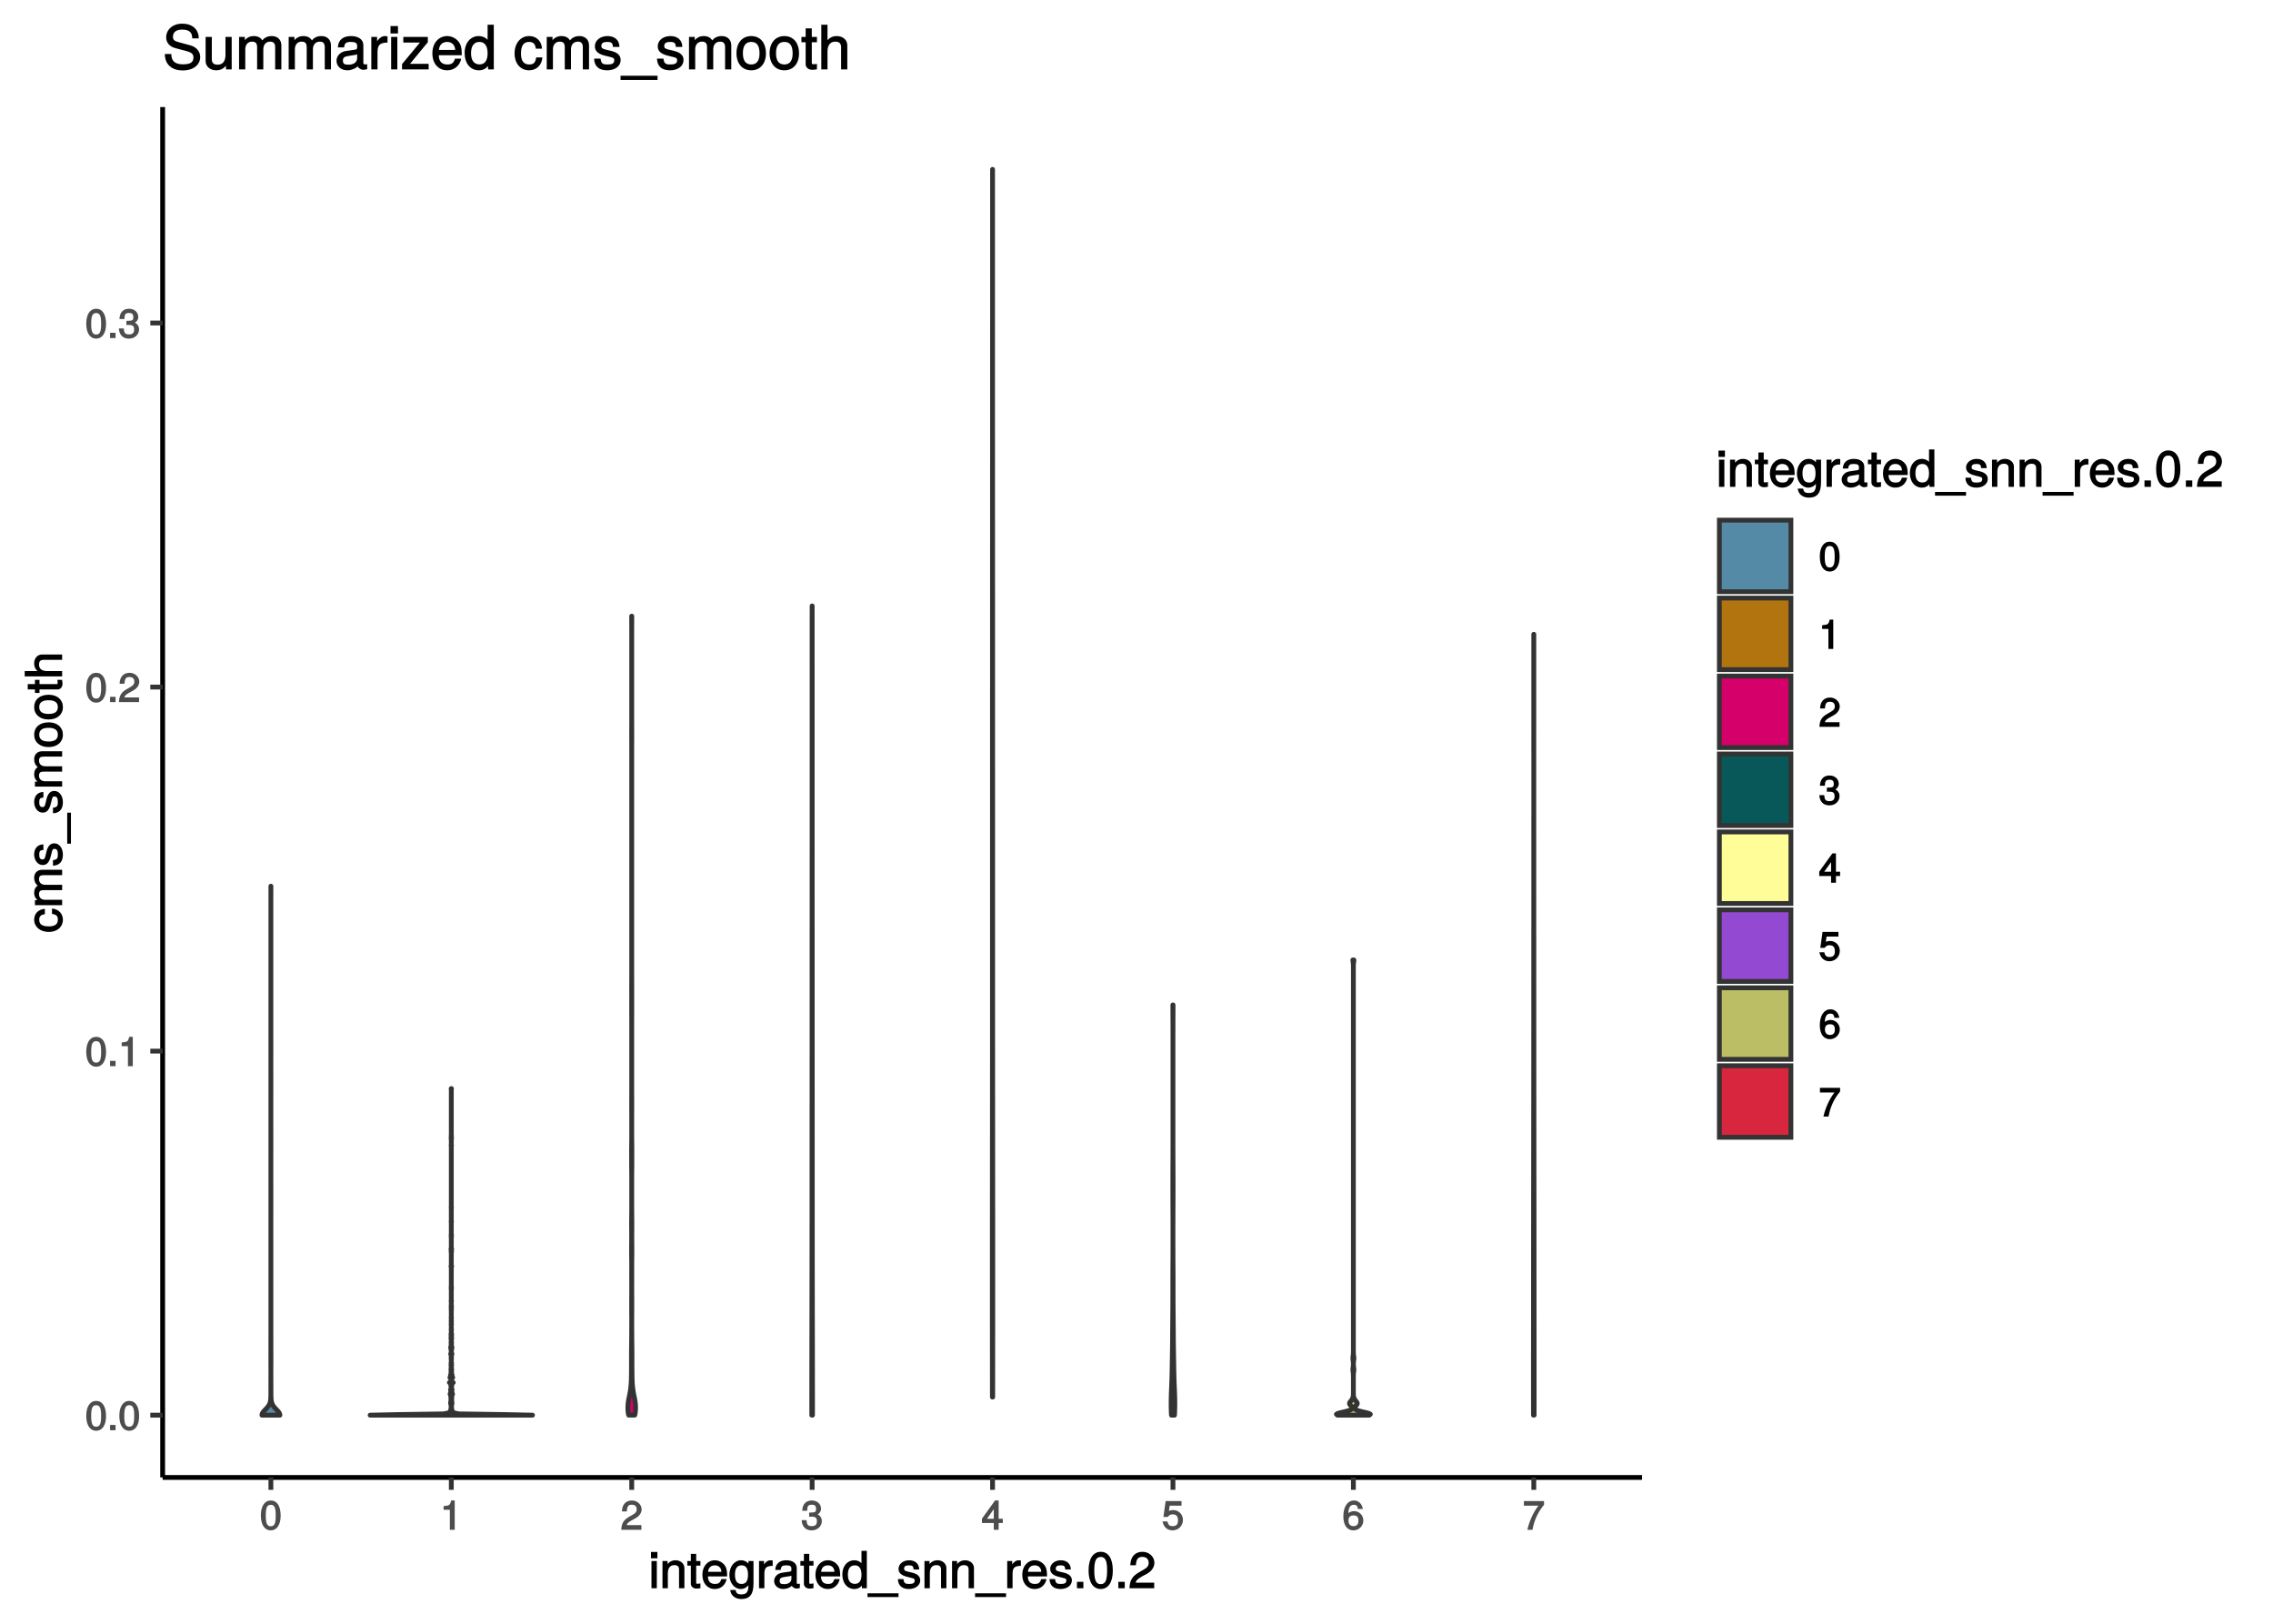<?xml version="1.0" encoding="UTF-8"?>
<svg xmlns="http://www.w3.org/2000/svg" xmlns:xlink="http://www.w3.org/1999/xlink" width="504pt" height="360pt" viewBox="0 0 504 360" version="1.1">
<defs>
<g>
<symbol overflow="visible" id="glyph0-0">
<path style="stroke:none;" d=""/>
</symbol>
<symbol overflow="visible" id="glyph0-1">
<path style="stroke:none;" d="M 4.609 -3.125 C 4.609 -5.297 3.781 -6.5 2.422 -6.5 C 1.078 -6.5 0.219 -5.281 0.219 -3.188 C 0.219 -1.078 1.078 0.125 2.422 0.125 C 3.734 0.125 4.609 -1.078 4.609 -3.125 Z M 3.516 -3.203 C 3.516 -1.438 3.266 -0.781 2.406 -0.781 C 1.578 -0.781 1.312 -1.469 1.312 -3.172 C 1.312 -4.875 1.578 -5.547 2.422 -5.547 C 3.25 -5.547 3.516 -4.875 3.516 -3.203 Z M 3.516 -3.203 "/>
</symbol>
<symbol overflow="visible" id="glyph0-2">
<path style="stroke:none;" d="M 1.828 -0.125 L 1.828 -1.172 L 0.609 -1.172 L 0.609 0 L 1.828 0 Z M 1.828 -0.125 "/>
</symbol>
<symbol overflow="visible" id="glyph0-3">
<path style="stroke:none;" d="M 3.203 -0.125 L 3.203 -6.5 L 2.422 -6.5 C 2.109 -5.406 2.094 -5.406 0.734 -5.25 L 0.734 -4.438 L 2.125 -4.438 L 2.125 0 L 3.203 0 Z M 3.203 -0.125 "/>
</symbol>
<symbol overflow="visible" id="glyph0-4">
<path style="stroke:none;" d="M 4.641 -4.547 C 4.641 -5.594 3.672 -6.5 2.5 -6.5 C 1.219 -6.5 0.328 -5.719 0.281 -4.078 L 1.359 -4.078 C 1.422 -5.25 1.703 -5.562 2.469 -5.562 C 3.172 -5.562 3.547 -5.188 3.547 -4.516 C 3.547 -4.031 3.297 -3.703 2.75 -3.391 L 1.938 -2.922 C 0.641 -2.188 0.219 -1.5 0.125 0 L 4.594 0 L 4.594 -1.031 L 1.344 -1.031 C 1.406 -1.406 1.641 -1.641 2.406 -2.078 L 3.281 -2.562 C 4.156 -3.031 4.641 -3.781 4.641 -4.547 Z M 4.641 -4.547 "/>
</symbol>
<symbol overflow="visible" id="glyph0-5">
<path style="stroke:none;" d="M 4.594 -1.938 C 4.594 -2.703 4.141 -3.266 3.391 -3.531 L 3.391 -3.266 C 3.969 -3.5 4.422 -4.031 4.422 -4.656 C 4.422 -5.734 3.547 -6.5 2.359 -6.5 C 1.109 -6.5 0.281 -5.688 0.25 -4.219 L 1.344 -4.219 C 1.359 -5.281 1.578 -5.562 2.375 -5.562 C 3.062 -5.562 3.312 -5.281 3.312 -4.625 C 3.312 -3.953 3.188 -3.812 1.781 -3.812 L 1.781 -2.906 L 2.359 -2.906 C 3.219 -2.906 3.5 -2.625 3.5 -1.938 C 3.5 -1.156 3.172 -0.812 2.359 -0.812 C 1.516 -0.812 1.266 -1.109 1.203 -2.141 L 0.109 -2.141 C 0.219 -0.625 1.062 0.125 2.344 0.125 C 3.625 0.125 4.594 -0.766 4.594 -1.938 Z M 4.594 -1.938 "/>
</symbol>
<symbol overflow="visible" id="glyph0-6">
<path style="stroke:none;" d="M 4.719 -1.625 L 4.719 -2.453 L 3.797 -2.453 L 3.797 -6.5 L 3 -6.5 L 0.094 -2.469 L 0.094 -1.5 L 2.719 -1.5 L 2.719 0 L 3.797 0 L 3.797 -1.5 L 4.719 -1.5 Z M 2.875 -2.453 L 1.203 -2.453 L 2.984 -4.953 L 2.719 -5.047 L 2.719 -2.453 Z M 2.875 -2.453 "/>
</symbol>
<symbol overflow="visible" id="glyph0-7">
<path style="stroke:none;" d="M 4.656 -2.203 C 4.656 -3.438 3.688 -4.375 2.5 -4.375 C 2.062 -4.375 1.594 -4.219 1.547 -4.188 L 1.719 -5.344 L 4.344 -5.344 L 4.344 -6.375 L 0.828 -6.375 L 0.328 -2.844 L 1.281 -2.844 C 1.688 -3.312 1.875 -3.422 2.359 -3.422 C 3.188 -3.422 3.562 -3.016 3.562 -2.094 C 3.562 -1.203 3.203 -0.812 2.359 -0.812 C 1.688 -0.812 1.422 -1.031 1.203 -1.859 L 0.125 -1.859 C 0.406 -0.5 1.266 0.125 2.375 0.125 C 3.641 0.125 4.656 -0.875 4.656 -2.203 Z M 4.656 -2.203 "/>
</symbol>
<symbol overflow="visible" id="glyph0-8">
<path style="stroke:none;" d="M 4.656 -2.062 C 4.656 -3.234 3.719 -4.141 2.609 -4.141 C 1.984 -4.141 1.391 -3.875 1.062 -3.406 L 1.312 -3.312 C 1.328 -4.844 1.672 -5.547 2.562 -5.547 C 3.109 -5.547 3.328 -5.344 3.469 -4.609 L 4.547 -4.609 C 4.375 -5.766 3.562 -6.5 2.609 -6.5 C 1.156 -6.5 0.219 -5.141 0.219 -2.969 C 0.219 -1.031 1.047 0.125 2.469 0.125 C 3.656 0.125 4.656 -0.844 4.656 -2.062 Z M 3.562 -2 C 3.562 -1.219 3.188 -0.812 2.484 -0.812 C 1.766 -0.812 1.359 -1.25 1.359 -2.047 C 1.359 -2.828 1.734 -3.188 2.5 -3.188 C 3.25 -3.188 3.562 -2.844 3.562 -2 Z M 3.562 -2 "/>
</symbol>
<symbol overflow="visible" id="glyph0-9">
<path style="stroke:none;" d="M 4.719 -5.594 L 4.719 -6.375 L 0.25 -6.375 L 0.25 -5.344 L 3.469 -5.344 C 2.422 -4 1.5 -2.078 1.016 0 L 2.156 0 C 2.531 -2.141 3.375 -3.938 4.719 -5.547 Z M 4.719 -5.594 "/>
</symbol>
<symbol overflow="visible" id="glyph1-0">
<path style="stroke:none;" d=""/>
</symbol>
<symbol overflow="visible" id="glyph1-1">
<path style="stroke:none;" d="M 1.812 -0.125 L 1.812 -6.031 L 0.625 -6.031 L 0.625 0 L 1.812 0 Z M 1.938 -6.766 L 1.938 -8.047 L 0.516 -8.047 L 0.516 -6.641 L 1.938 -6.641 Z M 1.938 -6.766 "/>
</symbol>
<symbol overflow="visible" id="glyph1-2">
<path style="stroke:none;" d="M 5.484 -0.125 L 5.484 -4.484 C 5.484 -5.438 4.641 -6.203 3.531 -6.203 C 2.672 -6.203 2.031 -5.828 1.516 -5.031 L 1.75 -4.922 L 1.75 -6.031 L 0.625 -6.031 L 0.625 0 L 1.812 0 L 1.812 -3.312 C 1.812 -4.484 2.328 -5.125 3.25 -5.125 C 3.984 -5.125 4.297 -4.812 4.297 -4.125 L 4.297 0 L 5.484 0 Z M 5.484 -0.125 "/>
</symbol>
<symbol overflow="visible" id="glyph1-3">
<path style="stroke:none;" d="M 2.922 -0.125 L 2.922 -1.078 C 2.672 -1.016 2.531 -1 2.359 -1 C 1.953 -1 1.984 -0.969 1.984 -1.375 L 1.984 -5.016 L 2.922 -5.016 L 2.922 -6.031 L 1.984 -6.031 L 1.984 -7.625 L 0.797 -7.625 L 0.797 -6.031 L 0.016 -6.031 L 0.016 -5.016 L 0.797 -5.016 L 0.797 -0.969 C 0.797 -0.391 1.328 0.078 2.047 0.078 C 2.266 0.078 2.484 0.062 2.922 -0.016 Z M 2.922 -0.125 "/>
</symbol>
<symbol overflow="visible" id="glyph1-4">
<path style="stroke:none;" d="M 5.781 -2.75 C 5.781 -3.594 5.703 -4.109 5.547 -4.547 C 5.172 -5.484 4.156 -6.203 3.078 -6.203 C 1.469 -6.203 0.297 -4.875 0.297 -2.984 C 0.297 -1.094 1.438 0.172 3.062 0.172 C 4.375 0.172 5.422 -0.719 5.672 -2.031 L 4.5 -2.031 C 4.203 -1.125 3.828 -0.953 3.094 -0.953 C 2.141 -0.953 1.547 -1.438 1.531 -2.625 L 5.781 -2.625 Z M 4.75 -3.469 C 4.75 -3.469 4.562 -3.625 4.578 -3.641 L 1.562 -3.641 C 1.625 -4.516 2.141 -5.078 3.062 -5.078 C 3.969 -5.078 4.516 -4.469 4.516 -3.562 Z M 4.75 -3.469 "/>
</symbol>
<symbol overflow="visible" id="glyph1-5">
<path style="stroke:none;" d="M 5.516 -1.078 L 5.516 -6.031 L 4.391 -6.031 L 4.391 -5.062 L 4.625 -5.156 C 4.156 -5.844 3.516 -6.203 2.766 -6.203 C 1.312 -6.203 0.172 -4.828 0.172 -2.953 C 0.172 -1.141 1.344 0.172 2.688 0.172 C 3.422 0.172 4.016 -0.172 4.625 -0.906 L 4.391 -1 L 4.391 -0.609 C 4.391 0.906 3.906 1.359 2.844 1.359 C 2.109 1.359 1.688 1.234 1.547 0.391 L 0.359 0.391 C 0.469 1.609 1.453 2.391 2.812 2.391 C 4.609 2.391 5.516 1.469 5.516 -1.078 Z M 4.297 -2.984 C 4.297 -1.609 3.844 -0.953 2.875 -0.953 C 1.875 -0.953 1.406 -1.609 1.406 -3.016 C 1.406 -4.406 1.891 -5.078 2.875 -5.078 C 3.859 -5.078 4.297 -4.375 4.297 -2.984 Z M 4.297 -2.984 "/>
</symbol>
<symbol overflow="visible" id="glyph1-6">
<path style="stroke:none;" d="M 3.656 -5.094 L 3.656 -6.156 C 3.375 -6.188 3.297 -6.203 3.172 -6.203 C 2.578 -6.203 2.031 -5.812 1.5 -4.953 L 1.734 -4.844 L 1.734 -6.031 L 0.625 -6.031 L 0.625 0 L 1.812 0 L 1.812 -3.125 C 1.812 -4.422 2.109 -4.938 3.656 -4.969 Z M 3.656 -5.094 "/>
</symbol>
<symbol overflow="visible" id="glyph1-7">
<path style="stroke:none;" d="M 6.016 -0.156 L 6.016 -1.016 C 5.781 -0.969 5.734 -0.969 5.688 -0.969 C 5.375 -0.969 5.328 -0.984 5.328 -1.281 L 5.328 -4.484 C 5.328 -5.516 4.438 -6.203 3.031 -6.203 C 1.625 -6.203 0.625 -5.516 0.562 -4.062 L 1.766 -4.062 C 1.844 -4.891 2.141 -5.078 2.984 -5.078 C 3.812 -5.078 4.141 -4.906 4.141 -4.359 L 4.141 -4.109 C 4.141 -3.734 4.047 -3.703 3.328 -3.625 C 2.031 -3.453 1.828 -3.406 1.469 -3.266 C 0.797 -2.984 0.312 -2.328 0.312 -1.625 C 0.312 -0.578 1.188 0.172 2.359 0.172 C 3.094 0.172 3.891 -0.172 4.234 -0.531 C 4.266 -0.375 4.812 0.078 5.266 0.078 C 5.438 0.078 5.594 0.062 6.016 -0.062 Z M 4.141 -2.125 C 4.141 -1.297 3.438 -0.906 2.547 -0.906 C 1.844 -0.906 1.547 -1.016 1.547 -1.656 C 1.547 -2.25 1.828 -2.391 2.812 -2.531 C 3.766 -2.656 3.969 -2.703 4.141 -2.781 Z M 4.141 -2.125 "/>
</symbol>
<symbol overflow="visible" id="glyph1-8">
<path style="stroke:none;" d="M 5.578 -0.125 L 5.578 -8.297 L 4.391 -8.297 L 4.391 -5.172 L 4.625 -5.266 C 4.234 -5.859 3.531 -6.203 2.766 -6.203 C 1.266 -6.203 0.141 -4.906 0.141 -3.062 C 0.141 -1.125 1.25 0.172 2.797 0.172 C 3.594 0.172 4.219 -0.172 4.719 -0.875 L 4.484 -0.984 L 4.484 0 L 5.578 0 Z M 4.391 -2.984 C 4.391 -1.656 3.891 -0.969 2.922 -0.969 C 1.906 -0.969 1.375 -1.672 1.375 -3.016 C 1.375 -4.359 1.906 -5.078 2.922 -5.078 C 3.906 -5.078 4.391 -4.328 4.391 -2.984 Z M 4.391 -2.984 "/>
</symbol>
<symbol overflow="visible" id="glyph1-9">
<path style="stroke:none;" d="M 6.484 1.812 L 6.484 1.125 L -0.391 1.125 L -0.391 1.953 L 6.484 1.953 Z M 6.484 1.812 "/>
</symbol>
<symbol overflow="visible" id="glyph1-10">
<path style="stroke:none;" d="M 5.188 -1.75 C 5.188 -2.609 4.562 -3.172 3.422 -3.453 L 2.547 -3.656 C 1.797 -3.844 1.609 -3.938 1.609 -4.344 C 1.609 -4.875 1.953 -5.078 2.688 -5.078 C 3.438 -5.078 3.688 -4.891 3.703 -4.156 L 4.953 -4.156 C 4.938 -5.422 4.062 -6.203 2.734 -6.203 C 1.391 -6.203 0.375 -5.375 0.375 -4.297 C 0.375 -3.406 0.984 -2.844 2.344 -2.516 L 3.203 -2.297 C 3.844 -2.141 3.953 -2.094 3.953 -1.672 C 3.953 -1.141 3.547 -0.953 2.75 -0.953 C 1.922 -0.953 1.594 -1.016 1.453 -2.031 L 0.234 -2.031 C 0.281 -0.562 1.172 0.172 2.672 0.172 C 4.125 0.172 5.188 -0.641 5.188 -1.75 Z M 5.188 -1.75 "/>
</symbol>
<symbol overflow="visible" id="glyph1-11">
<path style="stroke:none;" d="M 2.234 -0.125 L 2.234 -1.422 L 0.812 -1.422 L 0.812 0 L 2.234 0 Z M 2.234 -0.125 "/>
</symbol>
<symbol overflow="visible" id="glyph1-12">
<path style="stroke:none;" d="M 5.703 -3.891 C 5.703 -6.594 4.719 -8.078 3.031 -8.078 C 1.344 -8.078 0.328 -6.562 0.328 -3.953 C 0.328 -1.312 1.359 0.172 3.031 0.172 C 4.672 0.172 5.703 -1.312 5.703 -3.891 Z M 4.438 -3.969 C 4.438 -1.766 4.078 -0.906 3 -0.906 C 1.984 -0.906 1.594 -1.797 1.594 -3.938 C 1.594 -6.078 1.984 -6.938 3.031 -6.938 C 4.062 -6.938 4.438 -6.062 4.438 -3.969 Z M 4.438 -3.969 "/>
</symbol>
<symbol overflow="visible" id="glyph1-13">
<path style="stroke:none;" d="M 5.75 -5.641 C 5.75 -6.969 4.594 -8.078 3.125 -8.078 C 1.531 -8.078 0.469 -7.109 0.406 -5.094 L 1.641 -5.094 C 1.734 -6.531 2.141 -6.953 3.094 -6.953 C 3.969 -6.953 4.484 -6.453 4.484 -5.625 C 4.484 -5 4.172 -4.578 3.469 -4.188 L 2.469 -3.609 C 0.844 -2.688 0.312 -1.844 0.219 0 L 5.703 0 L 5.703 -1.234 L 1.609 -1.234 C 1.688 -1.734 2 -2.031 2.953 -2.594 L 4.062 -3.188 C 5.141 -3.766 5.75 -4.688 5.75 -5.641 Z M 5.75 -5.641 "/>
</symbol>
<symbol overflow="visible" id="glyph2-0">
<path style="stroke:none;" d=""/>
</symbol>
<symbol overflow="visible" id="glyph2-1">
<path style="stroke:none;" d="M -2.25 -5.25 L -2.25 -4.203 C -1.188 -4.031 -0.953 -3.703 -0.953 -2.922 C -0.953 -1.906 -1.594 -1.438 -2.953 -1.438 C -4.406 -1.438 -5.078 -1.891 -5.078 -2.891 C -5.078 -3.656 -4.766 -4 -3.828 -4.141 L -3.828 -5.328 C -5.375 -5.203 -6.203 -4.188 -6.203 -2.906 C -6.203 -1.359 -4.875 -0.203 -2.953 -0.203 C -1.094 -0.203 0.172 -1.328 0.172 -2.891 C 0.172 -4.266 -0.797 -5.266 -2.25 -5.391 Z M -2.25 -5.25 "/>
</symbol>
<symbol overflow="visible" id="glyph2-2">
<path style="stroke:none;" d="M -0.125 -8.484 L -4.453 -8.484 C -5.484 -8.484 -6.203 -7.781 -6.203 -6.703 C -6.203 -5.938 -5.922 -5.375 -5.406 -4.953 C -5.891 -4.688 -6.203 -4.141 -6.203 -3.391 C -6.203 -2.625 -5.875 -2.016 -5.188 -1.516 L -5.078 -1.75 L -6.031 -1.75 L -6.031 -0.641 L 0 -0.641 L 0 -1.828 L -3.75 -1.828 C -4.594 -1.828 -5.125 -2.297 -5.125 -3.047 C -5.125 -3.734 -4.844 -3.969 -4.109 -3.969 L 0 -3.969 L 0 -5.156 L -3.75 -5.156 C -4.594 -5.156 -5.125 -5.641 -5.125 -6.391 C -5.125 -7.062 -4.828 -7.297 -4.109 -7.297 L 0 -7.297 L 0 -8.484 Z M -0.125 -8.484 "/>
</symbol>
<symbol overflow="visible" id="glyph2-3">
<path style="stroke:none;" d="M -1.75 -5.188 C -2.609 -5.188 -3.172 -4.562 -3.453 -3.422 L -3.656 -2.547 C -3.844 -1.797 -3.938 -1.609 -4.344 -1.609 C -4.875 -1.609 -5.078 -1.953 -5.078 -2.688 C -5.078 -3.438 -4.891 -3.688 -4.156 -3.703 L -4.156 -4.953 C -5.422 -4.938 -6.203 -4.062 -6.203 -2.734 C -6.203 -1.391 -5.375 -0.375 -4.297 -0.375 C -3.406 -0.375 -2.844 -0.984 -2.516 -2.344 L -2.297 -3.203 C -2.141 -3.844 -2.094 -3.953 -1.672 -3.953 C -1.141 -3.953 -0.953 -3.547 -0.953 -2.75 C -0.953 -1.922 -1.016 -1.594 -2.031 -1.453 L -2.031 -0.234 C -0.562 -0.281 0.172 -1.172 0.172 -2.672 C 0.172 -4.125 -0.641 -5.188 -1.75 -5.188 Z M -1.75 -5.188 "/>
</symbol>
<symbol overflow="visible" id="glyph2-4">
<path style="stroke:none;" d="M 1.812 -6.484 L 1.125 -6.484 L 1.125 0.391 L 1.953 0.391 L 1.953 -6.484 Z M 1.812 -6.484 "/>
</symbol>
<symbol overflow="visible" id="glyph2-5">
<path style="stroke:none;" d="M -2.969 -5.734 C -4.969 -5.734 -6.203 -4.656 -6.203 -2.984 C -6.203 -1.375 -4.953 -0.25 -3.016 -0.25 C -1.078 -0.25 0.172 -1.359 0.172 -3 C 0.172 -4.625 -1.078 -5.734 -2.969 -5.734 Z M -2.984 -4.516 C -1.625 -4.516 -0.953 -4.016 -0.953 -3 C -0.953 -1.984 -1.609 -1.484 -3.016 -1.484 C -4.406 -1.484 -5.078 -1.984 -5.078 -3 C -5.078 -4.031 -4.406 -4.516 -2.984 -4.516 Z M -2.984 -4.516 "/>
</symbol>
<symbol overflow="visible" id="glyph2-6">
<path style="stroke:none;" d="M -0.125 -2.922 L -1.078 -2.922 C -1.016 -2.672 -1 -2.531 -1 -2.359 C -1 -1.953 -0.969 -1.984 -1.375 -1.984 L -5.016 -1.984 L -5.016 -2.922 L -6.031 -2.922 L -6.031 -1.984 L -7.625 -1.984 L -7.625 -0.797 L -6.031 -0.797 L -6.031 -0.016 L -5.016 -0.016 L -5.016 -0.797 L -0.969 -0.797 C -0.391 -0.797 0.078 -1.328 0.078 -2.047 C 0.078 -2.266 0.062 -2.484 -0.016 -2.922 Z M -0.125 -2.922 "/>
</symbol>
<symbol overflow="visible" id="glyph2-7">
<path style="stroke:none;" d="M -0.125 -5.484 L -4.484 -5.484 C -5.453 -5.484 -6.203 -4.656 -6.203 -3.531 C -6.203 -2.719 -5.906 -2.125 -5.203 -1.578 L -5.109 -1.812 L -8.297 -1.812 L -8.297 -0.625 L 0 -0.625 L 0 -1.812 L -3.312 -1.812 C -4.484 -1.812 -5.125 -2.297 -5.125 -3.25 C -5.125 -3.891 -4.891 -4.297 -4.125 -4.297 L 0 -4.297 L 0 -5.484 Z M -0.125 -5.484 "/>
</symbol>
<symbol overflow="visible" id="glyph3-0">
<path style="stroke:none;" d=""/>
</symbol>
<symbol overflow="visible" id="glyph3-1">
<path style="stroke:none;" d="M 8.328 -2.766 C 8.328 -3.969 7.453 -4.984 6.156 -5.328 L 3.734 -5.984 C 2.578 -6.281 2.281 -6.516 2.281 -7.266 C 2.281 -8.234 3.016 -8.828 4.297 -8.828 C 5.828 -8.828 6.562 -8.266 6.562 -6.875 L 8 -6.875 C 8 -8.906 6.562 -10.141 4.344 -10.141 C 2.234 -10.141 0.781 -8.828 0.781 -7.094 C 0.781 -5.922 1.547 -5.047 2.812 -4.719 L 5.203 -4.078 C 6.422 -3.766 6.828 -3.406 6.828 -2.656 C 6.828 -1.594 6.172 -1.125 4.516 -1.125 C 2.688 -1.125 1.922 -1.891 1.922 -3.406 L 0.484 -3.406 C 0.484 -0.984 2.172 0.234 4.438 0.234 C 6.875 0.234 8.328 -1.062 8.328 -2.766 Z M 8.328 -2.766 "/>
</symbol>
<symbol overflow="visible" id="glyph3-2">
<path style="stroke:none;" d="M 6.5 -0.125 L 6.5 -7.203 L 5.125 -7.203 L 5.125 -3.234 C 5.125 -1.828 4.531 -1.047 3.375 -1.047 C 2.516 -1.047 2.094 -1.422 2.094 -2.25 L 2.094 -7.203 L 0.719 -7.203 L 0.719 -1.828 C 0.719 -0.672 1.719 0.203 3.062 0.203 C 4.078 0.203 4.812 -0.203 5.469 -1.109 L 5.234 -1.203 L 5.234 0 L 6.5 0 Z M 6.5 -0.125 "/>
</symbol>
<symbol overflow="visible" id="glyph3-3">
<path style="stroke:none;" d="M 10.172 -0.125 L 10.172 -5.328 C 10.172 -6.562 9.344 -7.391 8.047 -7.391 C 7.125 -7.391 6.469 -7.062 5.938 -6.438 C 5.609 -7.031 4.969 -7.391 4.062 -7.391 C 3.141 -7.391 2.422 -7 1.828 -6.172 L 2.078 -6.078 L 2.078 -7.203 L 0.797 -7.203 L 0.797 0 L 2.172 0 L 2.172 -4.469 C 2.172 -5.484 2.766 -6.156 3.656 -6.156 C 4.469 -6.156 4.797 -5.781 4.797 -4.891 L 4.797 0 L 6.172 0 L 6.172 -4.469 C 6.172 -5.484 6.766 -6.156 7.672 -6.156 C 8.469 -6.156 8.797 -5.766 8.797 -4.891 L 8.797 0 L 10.172 0 Z M 10.172 -0.125 "/>
</symbol>
<symbol overflow="visible" id="glyph3-4">
<path style="stroke:none;" d="M 7.203 -0.156 L 7.203 -1.156 C 6.938 -1.109 6.891 -1.109 6.828 -1.109 C 6.438 -1.109 6.359 -1.156 6.359 -1.5 L 6.359 -5.359 C 6.359 -6.594 5.328 -7.391 3.625 -7.391 C 1.953 -7.391 0.781 -6.609 0.703 -4.875 L 2.094 -4.875 C 2.188 -5.844 2.562 -6.094 3.594 -6.094 C 4.578 -6.094 4.984 -5.859 4.984 -5.203 L 4.984 -4.906 C 4.984 -4.453 4.859 -4.391 3.984 -4.297 C 2.422 -4.094 2.188 -4.047 1.766 -3.875 C 0.969 -3.531 0.406 -2.766 0.406 -1.922 C 0.406 -0.672 1.422 0.203 2.828 0.203 C 3.703 0.203 4.656 -0.219 5.094 -0.672 C 5.156 -0.422 5.766 0.094 6.312 0.094 C 6.531 0.094 6.703 0.062 7.203 -0.047 Z M 4.984 -2.516 C 4.984 -1.531 4.125 -1.047 3.062 -1.047 C 2.203 -1.047 1.828 -1.203 1.828 -1.953 C 1.828 -2.688 2.188 -2.859 3.359 -3.031 C 4.531 -3.188 4.766 -3.25 4.984 -3.359 Z M 4.984 -2.516 "/>
</symbol>
<symbol overflow="visible" id="glyph3-5">
<path style="stroke:none;" d="M 4.375 -6.094 L 4.375 -7.328 C 4.047 -7.375 3.969 -7.391 3.812 -7.391 C 3.109 -7.391 2.453 -6.922 1.828 -5.891 L 2.062 -5.797 L 2.062 -7.203 L 0.781 -7.203 L 0.781 0 L 2.156 0 L 2.156 -3.719 C 2.156 -5.281 2.531 -5.922 4.375 -5.953 Z M 4.375 -6.094 "/>
</symbol>
<symbol overflow="visible" id="glyph3-6">
<path style="stroke:none;" d="M 2.156 -0.125 L 2.156 -7.203 L 0.781 -7.203 L 0.781 0 L 2.156 0 Z M 2.297 -8.094 L 2.297 -9.609 L 0.641 -9.609 L 0.641 -7.969 L 2.297 -7.969 Z M 2.297 -8.094 "/>
</symbol>
<symbol overflow="visible" id="glyph3-7">
<path style="stroke:none;" d="M 6.172 -0.125 L 6.172 -1.234 L 2.031 -1.234 L 5.984 -6.031 L 5.984 -7.203 L 0.547 -7.203 L 0.547 -5.953 L 4.234 -5.953 L 0.266 -1.172 L 0.266 0 L 6.172 0 Z M 6.172 -0.125 "/>
</symbol>
<symbol overflow="visible" id="glyph3-8">
<path style="stroke:none;" d="M 6.906 -3.281 C 6.906 -4.281 6.828 -4.906 6.625 -5.422 C 6.172 -6.562 4.984 -7.391 3.703 -7.391 C 1.766 -7.391 0.391 -5.828 0.391 -3.547 C 0.391 -1.281 1.734 0.203 3.672 0.203 C 5.25 0.203 6.484 -0.828 6.781 -2.375 L 5.406 -2.375 C 5.062 -1.328 4.594 -1.094 3.703 -1.094 C 2.562 -1.094 1.828 -1.688 1.812 -3.141 L 6.906 -3.141 Z M 5.688 -4.156 C 5.688 -4.156 5.5 -4.297 5.5 -4.312 L 1.844 -4.312 C 1.922 -5.406 2.578 -6.094 3.688 -6.094 C 4.766 -6.094 5.453 -5.328 5.453 -4.25 Z M 5.688 -4.156 "/>
</symbol>
<symbol overflow="visible" id="glyph3-9">
<path style="stroke:none;" d="M 6.672 -0.125 L 6.672 -9.906 L 5.297 -9.906 L 5.297 -6.172 L 5.531 -6.266 C 5.062 -6.969 4.234 -7.391 3.312 -7.391 C 1.516 -7.391 0.203 -5.859 0.203 -3.656 C 0.203 -1.328 1.484 0.203 3.359 0.203 C 4.297 0.203 5.062 -0.203 5.656 -1.062 L 5.406 -1.156 L 5.406 0 L 6.672 0 Z M 5.297 -3.562 C 5.297 -1.969 4.672 -1.109 3.516 -1.109 C 2.297 -1.109 1.625 -1.984 1.625 -3.594 C 1.625 -5.203 2.297 -6.094 3.5 -6.094 C 4.688 -6.094 5.297 -5.156 5.297 -3.562 Z M 5.297 -3.562 "/>
</symbol>
<symbol overflow="visible" id="glyph3-10">
<path style="stroke:none;" d=""/>
</symbol>
<symbol overflow="visible" id="glyph3-11">
<path style="stroke:none;" d="M 6.297 -2.656 L 5.062 -2.656 C 4.859 -1.406 4.438 -1.094 3.5 -1.094 C 2.281 -1.094 1.688 -1.891 1.688 -3.531 C 1.688 -5.25 2.266 -6.094 3.469 -6.094 C 4.391 -6.094 4.828 -5.688 4.984 -4.594 L 6.359 -4.594 C 6.219 -6.422 5.031 -7.391 3.484 -7.391 C 1.625 -7.391 0.266 -5.828 0.266 -3.531 C 0.266 -1.297 1.594 0.203 3.469 0.203 C 5.125 0.203 6.297 -0.922 6.438 -2.656 Z M 6.297 -2.656 "/>
</symbol>
<symbol overflow="visible" id="glyph3-12">
<path style="stroke:none;" d="M 6.188 -2.078 C 6.188 -3.109 5.484 -3.766 4.109 -4.094 L 3.047 -4.344 C 2.156 -4.562 1.906 -4.703 1.906 -5.188 C 1.906 -5.828 2.344 -6.094 3.234 -6.094 C 4.125 -6.094 4.453 -5.844 4.469 -4.984 L 5.922 -4.984 C 5.906 -6.484 4.875 -7.391 3.281 -7.391 C 1.656 -7.391 0.469 -6.422 0.469 -5.141 C 0.469 -4.047 1.172 -3.406 2.812 -3.016 L 3.844 -2.766 C 4.609 -2.578 4.766 -2.484 4.766 -1.984 C 4.766 -1.328 4.266 -1.094 3.297 -1.094 C 2.312 -1.094 1.891 -1.188 1.734 -2.391 L 0.297 -2.391 C 0.359 -0.641 1.406 0.203 3.203 0.203 C 4.953 0.203 6.188 -0.734 6.188 -2.078 Z M 6.188 -2.078 "/>
</symbol>
<symbol overflow="visible" id="glyph3-13">
<path style="stroke:none;" d="M 7.766 2.203 L 7.766 1.406 L -0.438 1.406 L -0.438 2.344 L 7.766 2.344 Z M 7.766 2.203 "/>
</symbol>
<symbol overflow="visible" id="glyph3-14">
<path style="stroke:none;" d="M 6.859 -3.531 C 6.859 -5.922 5.578 -7.391 3.594 -7.391 C 1.656 -7.391 0.328 -5.922 0.328 -3.594 C 0.328 -1.266 1.641 0.203 3.609 0.203 C 5.547 0.203 6.859 -1.266 6.859 -3.531 Z M 5.438 -3.547 C 5.438 -1.922 4.812 -1.094 3.609 -1.094 C 2.375 -1.094 1.75 -1.922 1.75 -3.594 C 1.75 -5.25 2.375 -6.094 3.609 -6.094 C 4.844 -6.094 5.438 -5.266 5.438 -3.547 Z M 5.438 -3.547 "/>
</symbol>
<symbol overflow="visible" id="glyph3-15">
<path style="stroke:none;" d="M 3.484 -0.125 L 3.484 -1.234 C 3.203 -1.156 3.031 -1.156 2.828 -1.156 C 2.344 -1.156 2.344 -1.141 2.344 -1.625 L 2.344 -6.016 L 3.484 -6.016 L 3.484 -7.203 L 2.344 -7.203 L 2.344 -9.094 L 0.984 -9.094 L 0.984 -7.203 L 0.047 -7.203 L 0.047 -6.016 L 0.984 -6.016 L 0.984 -1.141 C 0.984 -0.438 1.594 0.094 2.453 0.094 C 2.719 0.094 2.984 0.062 3.484 -0.016 Z M 3.484 -0.125 "/>
</symbol>
<symbol overflow="visible" id="glyph3-16">
<path style="stroke:none;" d="M 6.547 -0.125 L 6.547 -5.359 C 6.547 -6.516 5.578 -7.391 4.234 -7.391 C 3.266 -7.391 2.562 -7.031 1.922 -6.188 L 2.156 -6.094 L 2.156 -9.906 L 0.781 -9.906 L 0.781 0 L 2.156 0 L 2.156 -3.953 C 2.156 -5.359 2.766 -6.156 3.891 -6.156 C 4.672 -6.156 5.172 -5.828 5.172 -4.922 L 5.172 0 L 6.547 0 Z M 6.547 -0.125 "/>
</symbol>
</g>
<clipPath id="clip1">
  <path d="M 36.066 23.738 L 364.098 23.738 L 364.098 327.566 L 36.066 327.566 Z M 36.066 23.738 "/>
</clipPath>
</defs>
<g id="surface171">
<rect x="0" y="0" width="504" height="360" style="fill:rgb(100%,100%,100%);fill-opacity:1;stroke:none;"/>
<rect x="0" y="0" width="504" height="360" style="fill:rgb(100%,100%,100%);fill-opacity:1;stroke:none;"/>
<path style="fill:none;stroke-width:1.067;stroke-linecap:round;stroke-linejoin:round;stroke:rgb(100%,100%,100%);stroke-opacity:1;stroke-miterlimit:10;" d="M 0 360 L 504 360 L 504 0 L 0 0 Z M 0 360 "/>
<g clip-path="url(#clip1)" clip-rule="nonzero">
<path style=" stroke:none;fill-rule:nonzero;fill:rgb(100%,100%,100%);fill-opacity:1;" d="M 36.066 327.566 L 364.098 327.566 L 364.098 23.738 L 36.066 23.738 Z M 36.066 327.566 "/>
</g>
<path style="fill-rule:nonzero;fill:rgb(33.333%,54.118%,65.098%);fill-opacity:1;stroke-width:1.067;stroke-linecap:round;stroke-linejoin:round;stroke:rgb(20%,20%,20%);stroke-opacity:1;stroke-miterlimit:10;" d="M 58.078 313.758 L 58.105 313.527 L 58.199 313.297 L 58.348 313.07 L 58.535 312.84 L 58.746 312.609 L 58.969 312.379 L 59.18 312.152 L 59.375 311.922 L 59.547 311.691 L 59.684 311.461 L 59.793 311.234 L 59.875 311.004 L 59.938 310.773 L 59.977 310.543 L 60.008 310.316 L 60.027 310.086 L 60.039 309.855 L 60.047 309.625 L 60.051 309.398 L 60.055 309.168 L 60.055 308.48 L 60.059 308.25 L 60.059 306.645 L 60.062 306.414 L 60.062 304.809 L 60.066 304.578 L 60.066 303.43 L 60.062 303.199 L 60.062 302.281 L 60.059 302.055 L 60.059 299.758 L 60.062 299.527 L 60.062 296.086 L 60.066 295.855 L 60.066 196.48 L 60.07 196.48 L 60.07 198.543 L 60.066 198.773 L 60.066 230.445 L 60.07 230.676 L 60.07 235.035 L 60.066 235.266 L 60.066 237.562 L 60.07 237.789 L 60.07 242.152 L 60.066 242.379 L 60.066 250.645 L 60.07 250.871 L 60.07 255.922 L 60.066 256.152 L 60.066 262.117 L 60.07 262.348 L 60.07 269.004 L 60.066 269.234 L 60.066 274.742 L 60.07 274.969 L 60.07 283.922 L 60.066 284.152 L 60.066 284.379 L 60.07 284.609 L 60.07 296.086 L 60.074 296.316 L 60.074 299.758 L 60.078 299.988 L 60.078 301.824 L 60.074 302.055 L 60.074 302.973 L 60.07 303.199 L 60.07 305.035 L 60.074 305.266 L 60.074 306.645 L 60.078 306.871 L 60.078 308.48 L 60.082 308.707 L 60.082 309.168 L 60.086 309.398 L 60.09 309.625 L 60.098 309.855 L 60.109 310.086 L 60.129 310.316 L 60.156 310.543 L 60.199 310.773 L 60.262 311.004 L 60.344 311.234 L 60.453 311.461 L 60.59 311.691 L 60.758 311.922 L 60.957 312.152 L 61.168 312.379 L 61.391 312.609 L 61.602 312.84 L 61.789 313.07 L 61.938 313.297 L 62.031 313.527 L 62.059 313.758 Z M 58.078 313.758 "/>
<path style="fill-rule:nonzero;fill:rgb(69.412%,45.49%,5.882%);fill-opacity:1;stroke-width:1.067;stroke-linecap:round;stroke-linejoin:round;stroke:rgb(20%,20%,20%);stroke-opacity:1;stroke-miterlimit:10;" d="M 82.07 313.758 L 88.434 313.617 L 98.34 313.473 L 99.109 313.332 L 99.523 313.191 L 99.785 313.051 L 99.914 312.906 L 99.898 312.766 L 99.977 312.484 L 99.969 312.34 L 100.027 312.199 L 100.07 312.059 L 100.043 311.914 L 100.004 311.773 L 100.027 311.492 L 100.012 311.348 L 99.91 311.207 L 99.926 311.066 L 99.93 310.922 L 99.934 310.781 L 100.035 310.641 L 100.023 310.5 L 99.984 310.355 L 100 310.215 L 99.98 310.074 L 99.957 309.934 L 100.008 309.789 L 99.984 309.648 L 99.934 309.508 L 99.902 309.363 L 99.867 309.223 L 99.801 309.082 L 99.891 308.941 L 99.875 308.797 L 99.93 308.656 L 99.957 308.516 L 100.051 308.375 L 100.02 308.23 L 99.891 308.09 L 99.988 307.949 L 100.023 307.805 L 100.035 307.664 L 100.059 307.523 L 100.004 307.383 L 99.965 307.238 L 99.973 307.098 L 99.938 306.957 L 99.953 306.816 L 99.93 306.672 L 99.645 306.531 L 99.91 306.391 L 100.055 306.246 L 100.004 306.105 L 100.004 305.965 L 100.012 305.824 L 99.973 305.68 L 99.844 305.539 L 99.766 305.398 L 100.004 305.258 L 100.047 305.113 L 100.027 304.973 L 99.895 304.832 L 99.961 304.688 L 100.062 304.547 L 100.004 304.406 L 100.012 304.266 L 100.012 304.121 L 100.035 303.98 L 100.031 303.84 L 99.977 303.699 L 100.027 303.555 L 100.016 303.414 L 100.047 303.273 L 100.031 303.129 L 100.07 302.988 L 100.07 302.848 L 99.996 302.707 L 100.016 302.562 L 100.059 302.422 L 100.02 302.281 L 100.02 302.137 L 100.055 301.996 L 100.07 301.855 L 100.07 301.57 L 100.043 301.43 L 100.035 301.289 L 100.051 301.148 L 100.027 301.004 L 100.066 300.863 L 100.035 300.723 L 100.047 300.578 L 100.066 300.438 L 99.973 300.297 L 99.926 300.156 L 100.055 300.012 L 100.07 299.871 L 100.07 299.73 L 100.055 299.59 L 100.027 299.445 L 100.039 299.305 L 99.984 299.164 L 100.047 299.02 L 99.953 298.879 L 99.918 298.738 L 100.016 298.598 L 100.043 298.453 L 100.012 298.312 L 100.027 298.172 L 100.062 298.031 L 100.066 297.887 L 100.016 297.746 L 100.012 297.605 L 100.059 297.461 L 100.07 297.32 L 100.043 297.18 L 100.039 297.039 L 100.051 296.895 L 99.988 296.754 L 100.02 296.473 L 100.031 296.328 L 100.023 296.188 L 100.02 296.047 L 100.008 295.902 L 100.012 295.762 L 100.031 295.621 L 100.062 295.48 L 100.07 295.336 L 100.07 295.055 L 100.062 294.914 L 100.031 294.77 L 100.055 294.629 L 100.07 294.488 L 100.07 293.777 L 100.031 293.637 L 100.047 293.496 L 100.07 293.352 L 100.07 293.211 L 100.062 293.07 L 100.035 292.93 L 100.051 292.785 L 100.07 292.645 L 100.07 292.504 L 100.062 292.363 L 100.035 292.219 L 100.051 292.078 L 100.07 291.938 L 100.07 290.66 L 100.066 290.52 L 100.039 290.379 L 100.043 290.234 L 100.07 290.094 L 100.059 289.953 L 100.039 289.812 L 100.031 289.668 L 100.039 289.527 L 100.059 289.387 L 100.07 289.246 L 100.07 288.676 L 100.043 288.535 L 100.035 288.395 L 100.07 288.254 L 100.07 285.984 L 100.062 285.844 L 100.039 285.703 L 100.039 285.418 L 100.047 285.277 L 100.07 285.137 L 100.07 281.027 L 100.047 280.883 L 100 280.742 L 100.039 280.602 L 100.07 280.461 L 100.07 277.625 L 100.012 277.484 L 100.066 277.344 L 100.07 277.199 L 100.023 277.059 L 99.992 276.918 L 100.066 276.773 L 100.07 276.633 L 100.07 274.367 L 100.051 274.223 L 100.031 274.082 L 100.062 273.941 L 100.027 273.801 L 100.055 273.656 L 100.07 273.516 L 100.07 271.105 L 100.051 270.965 L 100.035 270.824 L 100.062 270.684 L 100.07 270.539 L 100.07 267.988 L 100.059 267.848 L 100.035 267.707 L 100.055 267.566 L 100.07 267.422 L 100.07 254.246 L 100.066 254.105 L 100.023 253.961 L 100.055 253.82 L 100.07 253.68 L 100.07 252.688 L 100.059 252.547 L 100.02 252.402 L 100.07 252.262 L 100.07 252.121 L 100.035 251.977 L 100.043 251.836 L 100.07 251.695 L 100.07 241.633 L 100.039 241.352 L 100.105 241.352 L 100.09 241.492 L 100.07 241.633 L 100.07 251.555 L 100.074 251.695 L 100.102 251.836 L 100.109 251.977 L 100.074 252.121 L 100.074 252.262 L 100.125 252.402 L 100.086 252.547 L 100.07 252.688 L 100.07 253.68 L 100.086 253.82 L 100.117 253.961 L 100.074 254.105 L 100.07 254.246 L 100.07 267.422 L 100.09 267.566 L 100.105 267.707 L 100.086 267.848 L 100.07 267.988 L 100.07 270.539 L 100.082 270.684 L 100.105 270.824 L 100.094 270.965 L 100.07 271.105 L 100.07 273.375 L 100.074 273.516 L 100.09 273.656 L 100.117 273.801 L 100.078 273.941 L 100.109 274.082 L 100.094 274.223 L 100.07 274.367 L 100.07 276.633 L 100.074 276.773 L 100.152 276.918 L 100.121 277.059 L 100.074 277.199 L 100.078 277.344 L 100.133 277.484 L 100.074 277.625 L 100.07 277.766 L 100.07 280.316 L 100.074 280.461 L 100.105 280.602 L 100.145 280.742 L 100.098 280.883 L 100.074 281.027 L 100.07 281.168 L 100.07 284.992 L 100.074 285.137 L 100.098 285.277 L 100.105 285.559 L 100.105 285.703 L 100.082 285.844 L 100.07 285.984 L 100.07 288.109 L 100.074 288.254 L 100.109 288.395 L 100.102 288.535 L 100.074 288.676 L 100.07 288.82 L 100.07 289.246 L 100.086 289.387 L 100.105 289.527 L 100.113 289.668 L 100.105 289.812 L 100.082 289.953 L 100.074 290.094 L 100.102 290.234 L 100.105 290.379 L 100.074 290.52 L 100.07 290.66 L 100.07 291.938 L 100.094 292.078 L 100.105 292.219 L 100.082 292.363 L 100.07 292.504 L 100.07 292.645 L 100.094 292.785 L 100.109 292.93 L 100.082 293.07 L 100.07 293.211 L 100.07 293.352 L 100.094 293.496 L 100.113 293.637 L 100.074 293.777 L 100.07 293.922 L 100.07 294.488 L 100.09 294.629 L 100.113 294.77 L 100.082 294.914 L 100.07 295.055 L 100.07 295.336 L 100.082 295.48 L 100.113 295.621 L 100.133 295.762 L 100.137 295.902 L 100.125 296.047 L 100.117 296.188 L 100.113 296.328 L 100.125 296.473 L 100.137 296.613 L 100.156 296.754 L 100.094 296.895 L 100.102 297.039 L 100.098 297.18 L 100.074 297.32 L 100.086 297.461 L 100.129 297.605 L 100.125 297.746 L 100.078 297.887 L 100.078 298.031 L 100.113 298.172 L 100.133 298.312 L 100.102 298.453 L 100.129 298.598 L 100.227 298.738 L 100.191 298.879 L 100.094 299.02 L 100.156 299.164 L 100.102 299.305 L 100.113 299.445 L 100.09 299.59 L 100.07 299.73 L 100.07 299.871 L 100.09 300.012 L 100.219 300.156 L 100.172 300.297 L 100.078 300.438 L 100.098 300.578 L 100.109 300.723 L 100.078 300.863 L 100.117 301.004 L 100.09 301.148 L 100.105 301.289 L 100.102 301.43 L 100.074 301.57 L 100.07 301.715 L 100.074 301.855 L 100.086 301.996 L 100.125 302.137 L 100.125 302.281 L 100.086 302.422 L 100.125 302.562 L 100.148 302.707 L 100.074 302.848 L 100.074 302.988 L 100.113 303.129 L 100.098 303.273 L 100.129 303.414 L 100.117 303.555 L 100.164 303.699 L 100.113 303.84 L 100.105 303.98 L 100.129 304.121 L 100.133 304.266 L 100.141 304.406 L 100.082 304.547 L 100.184 304.688 L 100.246 304.832 L 100.117 304.973 L 100.098 305.113 L 100.141 305.258 L 100.379 305.398 L 100.301 305.539 L 100.172 305.68 L 100.133 305.824 L 100.141 305.965 L 100.141 306.105 L 100.09 306.246 L 100.234 306.391 L 100.5 306.531 L 100.215 306.672 L 100.191 306.816 L 100.207 306.957 L 100.168 307.098 L 100.18 307.238 L 100.137 307.383 L 100.086 307.523 L 100.109 307.664 L 100.121 307.805 L 100.152 307.949 L 100.254 308.09 L 100.121 308.23 L 100.094 308.375 L 100.184 308.516 L 100.215 308.656 L 100.27 308.797 L 100.254 308.941 L 100.344 309.082 L 100.273 309.223 L 100.242 309.363 L 100.207 309.508 L 100.16 309.648 L 100.137 309.789 L 100.184 309.934 L 100.145 310.215 L 100.16 310.355 L 100.121 310.5 L 100.105 310.641 L 100.211 310.781 L 100.211 310.922 L 100.215 311.066 L 100.23 311.207 L 100.133 311.348 L 100.113 311.492 L 100.129 311.633 L 100.141 311.773 L 100.102 311.914 L 100.074 312.059 L 100.117 312.199 L 100.176 312.34 L 100.168 312.484 L 100.246 312.766 L 100.23 312.906 L 100.359 313.051 L 100.621 313.191 L 101.035 313.332 L 101.805 313.473 L 111.711 313.617 L 118.074 313.758 Z M 82.07 313.758 "/>
<path style="fill-rule:nonzero;fill:rgb(83.529%,0%,41.569%);fill-opacity:1;stroke-width:1.067;stroke-linecap:round;stroke-linejoin:round;stroke:rgb(20%,20%,20%);stroke-opacity:1;stroke-miterlimit:10;" d="M 139.398 313.746 L 139.328 313.398 L 139.273 313.051 L 139.242 312.707 L 139.227 312.359 L 139.227 312.012 L 139.238 311.664 L 139.258 311.32 L 139.293 310.973 L 139.34 310.625 L 139.398 310.277 L 139.469 309.934 L 139.543 309.586 L 139.613 309.238 L 139.68 308.891 L 139.742 308.547 L 139.793 308.199 L 139.84 307.852 L 139.879 307.504 L 139.91 307.16 L 139.938 306.812 L 139.961 306.465 L 139.977 306.121 L 139.988 305.773 L 140.004 305.078 L 140.008 304.734 L 140.012 304.387 L 140.012 304.039 L 140.016 303.691 L 140.02 303.348 L 140.02 303 L 140.023 302.652 L 140.023 301.266 L 140.02 300.918 L 140.02 299.879 L 140.023 299.531 L 140.023 299.188 L 140.027 298.84 L 140.035 298.492 L 140.039 298.148 L 140.051 297.105 L 140.055 296.762 L 140.055 296.414 L 140.059 296.066 L 140.059 295.375 L 140.066 294.68 L 140.066 294.332 L 140.07 293.988 L 140.07 292.254 L 140.062 291.559 L 140.062 291.215 L 140.059 290.867 L 140.059 290.52 L 140.055 290.172 L 140.055 288.441 L 140.059 288.094 L 140.059 287.746 L 140.062 287.402 L 140.066 287.055 L 140.066 286.707 L 140.07 286.359 L 140.07 284.973 L 140.066 284.629 L 140.066 284.281 L 140.062 283.934 L 140.062 282.199 L 140.066 281.855 L 140.066 280.121 L 140.062 279.773 L 140.059 279.43 L 140.047 278.387 L 140.043 278.043 L 140.039 277.695 L 140.039 276.656 L 140.051 275.613 L 140.051 275.27 L 140.055 274.922 L 140.055 273.535 L 140.051 273.188 L 140.051 272.496 L 140.047 272.148 L 140.047 271.801 L 140.043 271.457 L 140.043 271.109 L 140.047 270.762 L 140.047 270.414 L 140.051 270.07 L 140.062 269.027 L 140.066 268.684 L 140.074 267.988 L 140.074 261.055 L 140.07 260.711 L 140.07 260.363 L 140.062 259.668 L 140.059 259.324 L 140.047 258.281 L 140.047 256.203 L 140.043 255.855 L 140.043 254.816 L 140.051 254.121 L 140.055 253.777 L 140.062 253.082 L 140.066 252.738 L 140.07 252.391 L 140.07 252.043 L 140.074 251.695 L 140.074 247.535 L 140.07 247.191 L 140.07 246.844 L 140.066 246.496 L 140.066 246.148 L 140.062 245.805 L 140.062 244.07 L 140.066 243.723 L 140.066 243.379 L 140.07 243.031 L 140.07 242.684 L 140.074 242.336 L 140.074 226.047 L 140.07 225.699 L 140.07 225.352 L 140.066 225.004 L 140.066 224.66 L 140.062 224.312 L 140.062 222.23 L 140.066 221.887 L 140.066 220.5 L 140.062 220.152 L 140.062 218.418 L 140.066 218.074 L 140.066 217.727 L 140.07 217.379 L 140.07 217.031 L 140.074 216.688 L 140.074 165.383 L 140.07 165.035 L 140.07 164.691 L 140.066 164.344 L 140.066 163.996 L 140.062 163.648 L 140.062 161.918 L 140.066 161.57 L 140.066 161.223 L 140.07 160.875 L 140.07 160.531 L 140.074 160.184 L 140.074 139.039 L 140.07 138.691 L 140.07 138.344 L 140.066 138 L 140.066 137.652 L 140.062 137.305 L 140.062 136.613 L 140.09 136.613 L 140.09 136.957 L 140.086 137.305 L 140.086 137.652 L 140.082 138 L 140.082 138.344 L 140.078 138.691 L 140.078 139.73 L 140.074 140.078 L 140.074 159.488 L 140.078 159.836 L 140.078 160.531 L 140.082 160.875 L 140.082 161.223 L 140.086 161.57 L 140.086 161.918 L 140.09 162.262 L 140.09 163.305 L 140.086 163.648 L 140.086 163.996 L 140.082 164.344 L 140.082 164.691 L 140.078 165.035 L 140.078 165.73 L 140.074 166.074 L 140.074 215.645 L 140.078 215.992 L 140.078 217.031 L 140.082 217.379 L 140.082 217.727 L 140.086 218.074 L 140.086 218.418 L 140.09 218.766 L 140.09 219.805 L 140.086 220.152 L 140.086 222.578 L 140.09 222.926 L 140.09 223.965 L 140.086 224.312 L 140.086 224.66 L 140.082 225.004 L 140.082 225.352 L 140.078 225.699 L 140.078 226.391 L 140.074 226.738 L 140.074 241.645 L 140.078 241.992 L 140.078 242.684 L 140.082 243.031 L 140.082 243.379 L 140.086 243.723 L 140.086 244.07 L 140.09 244.418 L 140.09 245.457 L 140.086 245.805 L 140.086 246.148 L 140.082 246.496 L 140.082 246.844 L 140.078 247.191 L 140.078 248.23 L 140.074 248.578 L 140.074 251.004 L 140.078 251.352 L 140.078 252.043 L 140.086 252.738 L 140.09 253.082 L 140.098 253.777 L 140.102 254.121 L 140.105 254.469 L 140.105 257.938 L 140.102 258.281 L 140.102 258.629 L 140.094 259.324 L 140.09 259.668 L 140.078 260.711 L 140.078 261.402 L 140.074 261.75 L 140.074 266.949 L 140.078 267.297 L 140.078 267.988 L 140.082 268.336 L 140.082 268.684 L 140.086 269.027 L 140.098 270.07 L 140.102 270.414 L 140.105 270.762 L 140.105 272.148 L 140.102 272.496 L 140.102 272.84 L 140.098 273.188 L 140.098 273.535 L 140.094 273.883 L 140.094 274.574 L 140.098 274.922 L 140.098 275.27 L 140.102 275.613 L 140.105 275.961 L 140.105 276.309 L 140.109 276.656 L 140.109 277 L 140.113 277.348 L 140.109 277.695 L 140.109 278.043 L 140.105 278.387 L 140.102 278.734 L 140.094 279.082 L 140.09 279.43 L 140.086 279.773 L 140.086 280.121 L 140.082 280.469 L 140.082 281.16 L 140.086 281.508 L 140.086 282.199 L 140.09 282.547 L 140.09 283.586 L 140.086 283.934 L 140.086 284.281 L 140.082 284.629 L 140.082 284.973 L 140.078 285.32 L 140.078 285.668 L 140.082 286.016 L 140.082 286.707 L 140.09 287.402 L 140.09 287.746 L 140.094 288.094 L 140.094 288.789 L 140.098 289.133 L 140.098 289.828 L 140.094 290.172 L 140.094 290.52 L 140.09 290.867 L 140.09 291.215 L 140.086 291.559 L 140.086 291.906 L 140.082 292.254 L 140.082 292.602 L 140.078 292.945 L 140.078 293.293 L 140.082 293.641 L 140.082 294.332 L 140.09 295.027 L 140.09 295.375 L 140.094 295.719 L 140.094 296.414 L 140.098 296.762 L 140.102 297.105 L 140.102 297.453 L 140.109 297.801 L 140.113 298.148 L 140.117 298.492 L 140.125 299.188 L 140.129 299.531 L 140.129 299.879 L 140.133 300.227 L 140.133 300.574 L 140.129 300.918 L 140.129 303 L 140.133 303.348 L 140.133 303.691 L 140.145 304.734 L 140.148 305.078 L 140.152 305.426 L 140.176 306.121 L 140.191 306.465 L 140.211 306.812 L 140.238 307.16 L 140.273 307.504 L 140.312 307.852 L 140.355 308.199 L 140.41 308.547 L 140.469 308.891 L 140.535 309.238 L 140.684 309.934 L 140.75 310.277 L 140.809 310.625 L 140.855 310.973 L 140.891 311.32 L 140.914 311.664 L 140.926 312.012 L 140.922 312.359 L 140.906 312.707 L 140.875 313.051 L 140.824 313.398 L 140.75 313.746 Z M 139.398 313.746 "/>
<path style="fill-rule:nonzero;fill:rgb(3.137%,34.51%,35.294%);fill-opacity:1;stroke-width:1.067;stroke-linecap:round;stroke-linejoin:round;stroke:rgb(20%,20%,20%);stroke-opacity:1;stroke-miterlimit:10;" d="M 180 313.758 L 180 304.629 L 180.004 304.277 L 180.004 301.469 L 180.008 301.117 L 180.008 299.012 L 180.012 298.66 L 180.012 296.906 L 180.016 296.555 L 180.016 294.797 L 180.02 294.445 L 180.02 292.34 L 180.023 291.988 L 180.023 290.234 L 180.027 289.883 L 180.027 287.777 L 180.031 287.426 L 180.031 285.316 L 180.035 284.969 L 180.035 282.16 L 180.039 281.809 L 180.039 277.945 L 180.043 277.594 L 180.043 271.273 L 180.047 270.922 L 180.047 256.879 L 180.051 256.527 L 180.051 245.293 L 180.055 244.941 L 180.055 235.109 L 180.059 234.758 L 180.059 222.469 L 180.062 222.121 L 180.062 205.969 L 180.066 205.617 L 180.066 189.465 L 180.07 189.117 L 180.07 137.504 L 180.074 137.152 L 180.074 134.344 L 180.086 134.344 L 180.086 146.984 L 180.09 147.336 L 180.09 198.945 L 180.094 199.297 L 180.094 215.098 L 180.098 215.449 L 180.098 229.844 L 180.102 230.195 L 180.102 240.727 L 180.105 241.078 L 180.105 251.262 L 180.109 251.613 L 180.109 265.656 L 180.113 266.008 L 180.113 275.137 L 180.117 275.488 L 180.117 280.051 L 180.121 280.402 L 180.121 283.562 L 180.125 283.914 L 180.125 286.371 L 180.129 286.723 L 180.129 288.828 L 180.133 289.18 L 180.133 291.285 L 180.137 291.637 L 180.137 293.395 L 180.141 293.746 L 180.141 295.5 L 180.145 295.852 L 180.145 297.605 L 180.148 297.957 L 180.148 300.066 L 180.152 300.414 L 180.152 302.875 L 180.156 303.223 L 180.156 307.086 L 180.16 307.438 L 180.16 312.703 L 180.156 313.055 L 180.156 313.758 Z M 180 313.758 "/>
<path style="fill-rule:nonzero;fill:rgb(100%,99.216%,59.608%);fill-opacity:1;stroke-width:1.067;stroke-linecap:round;stroke-linejoin:round;stroke:rgb(20%,20%,20%);stroke-opacity:1;stroke-miterlimit:10;" d="M 220.051 309.742 L 220.047 309.211 L 220.047 305.48 L 220.043 304.949 L 220.043 300.688 L 220.039 300.152 L 220.039 294.828 L 220.035 294.293 L 220.035 270.855 L 220.039 270.324 L 220.039 263.934 L 220.043 263.398 L 220.043 257.539 L 220.047 257.008 L 220.047 251.68 L 220.051 251.148 L 220.051 245.289 L 220.055 244.758 L 220.055 236.234 L 220.059 235.703 L 220.059 180.836 L 220.062 180.305 L 220.062 152.074 L 220.066 151.539 L 220.066 134.496 L 220.07 133.961 L 220.07 119.582 L 220.074 119.047 L 220.074 102.535 L 220.078 102.004 L 220.078 72.172 L 220.082 71.641 L 220.082 37.551 L 220.086 37.551 L 220.086 96.145 L 220.09 96.676 L 220.09 114.785 L 220.094 115.32 L 220.094 130.234 L 220.098 130.766 L 220.098 146.215 L 220.102 146.746 L 220.102 170.715 L 220.105 171.25 L 220.105 231.973 L 220.109 232.504 L 220.109 242.625 L 220.113 243.16 L 220.113 249.551 L 220.117 250.082 L 220.117 255.41 L 220.121 255.941 L 220.121 261.27 L 220.125 261.801 L 220.125 268.195 L 220.129 268.727 L 220.129 278.848 L 220.133 279.379 L 220.133 286.305 L 220.129 286.836 L 220.129 295.891 L 220.125 296.426 L 220.125 301.75 L 220.121 302.285 L 220.121 306.547 L 220.117 307.078 L 220.117 309.742 Z M 220.051 309.742 "/>
<path style="fill-rule:nonzero;fill:rgb(58.039%,28.627%,82.353%);fill-opacity:1;stroke-width:1.067;stroke-linecap:round;stroke-linejoin:round;stroke:rgb(20%,20%,20%);stroke-opacity:1;stroke-miterlimit:10;" d="M 259.75 313.758 L 259.742 313.578 L 259.73 313.402 L 259.723 313.223 L 259.715 313.047 L 259.711 312.867 L 259.703 312.688 L 259.699 312.512 L 259.691 312.332 L 259.688 312.156 L 259.684 311.977 L 259.684 311.801 L 259.68 311.621 L 259.68 310.555 L 259.684 310.375 L 259.688 310.199 L 259.695 309.84 L 259.699 309.664 L 259.703 309.484 L 259.707 309.309 L 259.715 309.129 L 259.719 308.953 L 259.734 308.594 L 259.742 308.418 L 259.746 308.238 L 259.754 308.062 L 259.762 307.883 L 259.77 307.707 L 259.785 307.348 L 259.793 307.172 L 259.797 306.992 L 259.805 306.816 L 259.812 306.637 L 259.82 306.461 L 259.824 306.281 L 259.832 306.105 L 259.84 305.926 L 259.844 305.746 L 259.852 305.57 L 259.855 305.391 L 259.859 305.215 L 259.863 305.035 L 259.867 304.859 L 259.875 304.68 L 259.879 304.5 L 259.883 304.324 L 259.883 304.145 L 259.887 303.969 L 259.891 303.789 L 259.895 303.613 L 259.902 303.254 L 259.902 303.078 L 259.906 302.898 L 259.91 302.723 L 259.91 302.543 L 259.914 302.367 L 259.922 302.008 L 259.922 301.832 L 259.926 301.652 L 259.93 301.477 L 259.934 301.297 L 259.934 301.121 L 259.938 300.941 L 259.941 300.766 L 259.949 300.406 L 259.949 300.23 L 259.953 300.051 L 259.957 299.875 L 259.961 299.695 L 259.961 299.52 L 259.969 299.16 L 259.969 298.984 L 259.973 298.805 L 259.977 298.629 L 259.977 298.449 L 259.98 298.273 L 259.98 298.094 L 259.984 297.914 L 259.984 297.738 L 259.988 297.559 L 259.988 297.383 L 259.992 297.203 L 259.992 296.848 L 259.996 296.668 L 259.996 296.312 L 260 296.137 L 260 295.781 L 260.004 295.602 L 260.004 295.066 L 260.008 294.891 L 260.008 294.535 L 260.012 294.355 L 260.012 294 L 260.016 293.82 L 260.016 293.645 L 260.02 293.465 L 260.02 293.109 L 260.023 292.934 L 260.023 292.754 L 260.027 292.574 L 260.027 292.219 L 260.031 292.043 L 260.031 291.863 L 260.035 291.688 L 260.035 291.508 L 260.039 291.332 L 260.039 290.973 L 260.043 290.797 L 260.043 290.441 L 260.047 290.262 L 260.047 289.906 L 260.051 289.727 L 260.051 289.016 L 260.055 288.84 L 260.055 283.32 L 260.059 283.141 L 260.059 282.43 L 260.062 282.254 L 260.062 281.539 L 260.066 281.363 L 260.066 280.828 L 260.07 280.652 L 260.07 280.117 L 260.074 279.938 L 260.074 279.406 L 260.078 279.227 L 260.078 278.336 L 260.082 278.16 L 260.082 276.734 L 260.086 276.555 L 260.086 271.574 L 260.082 271.395 L 260.082 269.973 L 260.078 269.793 L 260.078 268.902 L 260.074 268.727 L 260.074 268.012 L 260.07 267.836 L 260.07 267.121 L 260.066 266.945 L 260.066 266.234 L 260.062 266.055 L 260.062 264.809 L 260.059 264.633 L 260.059 261.426 L 260.062 261.25 L 260.062 260.004 L 260.066 259.824 L 260.066 259.113 L 260.07 258.934 L 260.07 258.223 L 260.074 258.047 L 260.074 257.332 L 260.078 257.156 L 260.078 256.266 L 260.082 256.086 L 260.082 254.664 L 260.086 254.484 L 260.086 229.031 L 260.082 228.855 L 260.082 227.254 L 260.078 227.074 L 260.078 226.184 L 260.074 226.008 L 260.074 225.117 L 260.07 224.938 L 260.07 223.871 L 260.066 223.691 L 260.066 222.801 L 260.105 222.801 L 260.105 223.871 L 260.102 224.047 L 260.102 225.117 L 260.098 225.293 L 260.098 226.184 L 260.094 226.363 L 260.094 227.254 L 260.09 227.43 L 260.09 229.211 L 260.086 229.387 L 260.086 254.129 L 260.09 254.309 L 260.09 255.91 L 260.094 256.086 L 260.094 256.977 L 260.098 257.156 L 260.098 257.867 L 260.102 258.047 L 260.102 258.758 L 260.105 258.934 L 260.105 259.824 L 260.109 260.004 L 260.109 261.07 L 260.113 261.25 L 260.113 264.809 L 260.109 264.988 L 260.109 266.234 L 260.105 266.41 L 260.105 267.121 L 260.102 267.301 L 260.102 268.012 L 260.098 268.191 L 260.098 268.902 L 260.094 269.082 L 260.094 269.973 L 260.09 270.148 L 260.09 271.75 L 260.086 271.93 L 260.086 276.199 L 260.09 276.379 L 260.09 277.98 L 260.094 278.16 L 260.094 279.047 L 260.098 279.227 L 260.098 279.938 L 260.102 280.117 L 260.102 280.652 L 260.105 280.828 L 260.105 281.363 L 260.109 281.539 L 260.109 282.074 L 260.113 282.254 L 260.113 282.965 L 260.117 283.141 L 260.117 288.66 L 260.121 288.84 L 260.121 289.551 L 260.125 289.727 L 260.125 290.262 L 260.129 290.441 L 260.129 290.797 L 260.133 290.973 L 260.133 291.152 L 260.137 291.332 L 260.137 291.688 L 260.141 291.863 L 260.141 292.043 L 260.145 292.219 L 260.145 292.398 L 260.148 292.574 L 260.148 292.934 L 260.152 293.109 L 260.152 293.289 L 260.156 293.465 L 260.156 293.82 L 260.16 294 L 260.16 294.355 L 260.164 294.535 L 260.164 294.891 L 260.168 295.066 L 260.168 295.426 L 260.172 295.602 L 260.172 296.137 L 260.176 296.312 L 260.176 296.668 L 260.18 296.848 L 260.18 297.027 L 260.184 297.203 L 260.184 297.559 L 260.188 297.738 L 260.188 297.914 L 260.191 298.094 L 260.191 298.273 L 260.195 298.449 L 260.199 298.629 L 260.199 298.805 L 260.203 298.984 L 260.203 299.16 L 260.211 299.52 L 260.215 299.695 L 260.215 299.875 L 260.219 300.051 L 260.223 300.23 L 260.227 300.406 L 260.227 300.586 L 260.23 300.766 L 260.234 300.941 L 260.238 301.121 L 260.238 301.297 L 260.242 301.477 L 260.246 301.652 L 260.25 301.832 L 260.25 302.008 L 260.258 302.367 L 260.262 302.543 L 260.262 302.723 L 260.266 302.898 L 260.27 303.078 L 260.273 303.254 L 260.273 303.434 L 260.277 303.613 L 260.281 303.789 L 260.285 303.969 L 260.289 304.145 L 260.293 304.324 L 260.297 304.5 L 260.305 304.859 L 260.309 305.035 L 260.312 305.215 L 260.316 305.391 L 260.324 305.57 L 260.328 305.746 L 260.336 305.926 L 260.34 306.105 L 260.348 306.281 L 260.352 306.461 L 260.359 306.637 L 260.367 306.816 L 260.375 306.992 L 260.383 307.172 L 260.387 307.348 L 260.402 307.707 L 260.41 307.883 L 260.418 308.062 L 260.426 308.238 L 260.434 308.418 L 260.438 308.594 L 260.453 308.953 L 260.457 309.129 L 260.465 309.309 L 260.469 309.484 L 260.473 309.664 L 260.48 309.84 L 260.484 310.02 L 260.484 310.199 L 260.488 310.375 L 260.492 310.555 L 260.492 310.91 L 260.496 311.086 L 260.496 311.266 L 260.492 311.445 L 260.492 311.621 L 260.488 311.801 L 260.488 311.977 L 260.484 312.156 L 260.48 312.332 L 260.473 312.512 L 260.469 312.688 L 260.461 312.867 L 260.457 313.047 L 260.449 313.223 L 260.441 313.402 L 260.43 313.578 L 260.422 313.758 Z M 259.75 313.758 "/>
<path style="fill-rule:nonzero;fill:rgb(73.333%,74.51%,39.216%);fill-opacity:1;stroke-width:1.067;stroke-linecap:round;stroke-linejoin:round;stroke:rgb(20%,20%,20%);stroke-opacity:1;stroke-miterlimit:10;" d="M 296.566 313.758 L 296.328 313.559 L 296.648 313.359 L 297.391 313.164 L 298.254 312.965 L 298.992 312.77 L 299.496 312.57 L 299.773 312.375 L 299.859 312.176 L 299.805 311.98 L 299.652 311.781 L 299.461 311.582 L 299.297 311.387 L 299.223 311.188 L 299.262 310.992 L 299.387 310.793 L 299.547 310.598 L 299.703 310.398 L 299.832 310.203 L 299.926 310.004 L 299.996 309.805 L 300.039 309.609 L 300.066 309.41 L 300.082 309.215 L 300.086 309.016 L 300.09 308.82 L 300.09 305.066 L 300.086 304.867 L 300.074 304.672 L 300.062 304.473 L 300.039 304.277 L 300.012 304.078 L 299.988 303.883 L 299.977 303.684 L 299.984 303.488 L 300.008 303.289 L 300.035 303.09 L 300.059 302.895 L 300.074 302.695 L 300.082 302.5 L 300.082 302.301 L 300.074 302.105 L 300.059 301.906 L 300.035 301.707 L 300.004 301.512 L 299.984 301.312 L 299.977 301.117 L 299.988 300.918 L 300.012 300.723 L 300.039 300.523 L 300.062 300.328 L 300.078 300.129 L 300.086 299.93 L 300.09 299.734 L 300.09 214.219 L 300.086 214.023 L 300.078 213.824 L 300.062 213.625 L 300.039 213.43 L 300.008 213.23 L 299.984 213.035 L 299.973 212.836 L 300.203 212.836 L 300.195 213.035 L 300.172 213.23 L 300.141 213.43 L 300.117 213.625 L 300.102 213.824 L 300.094 214.023 L 300.09 214.219 L 300.09 299.734 L 300.094 299.93 L 300.102 300.129 L 300.117 300.328 L 300.141 300.523 L 300.168 300.723 L 300.191 300.918 L 300.203 301.117 L 300.195 301.312 L 300.172 301.512 L 300.145 301.707 L 300.121 301.906 L 300.105 302.105 L 300.098 302.301 L 300.098 302.5 L 300.105 302.695 L 300.121 302.895 L 300.145 303.09 L 300.172 303.289 L 300.195 303.488 L 300.203 303.684 L 300.191 303.883 L 300.168 304.078 L 300.141 304.277 L 300.117 304.473 L 300.105 304.672 L 300.094 304.867 L 300.09 305.066 L 300.09 308.82 L 300.094 309.016 L 300.098 309.215 L 300.113 309.41 L 300.141 309.609 L 300.184 309.805 L 300.254 310.004 L 300.348 310.203 L 300.477 310.398 L 300.633 310.598 L 300.793 310.793 L 300.918 310.992 L 300.957 311.188 L 300.883 311.387 L 300.719 311.582 L 300.527 311.781 L 300.375 311.98 L 300.32 312.176 L 300.406 312.375 L 300.684 312.57 L 301.188 312.77 L 301.926 312.965 L 302.789 313.164 L 303.531 313.359 L 303.852 313.559 L 303.613 313.758 Z M 296.566 313.758 "/>
<path style="fill-rule:nonzero;fill:rgb(84.314%,14.902%,23.922%);fill-opacity:1;stroke-width:1.067;stroke-linecap:round;stroke-linejoin:round;stroke:rgb(20%,20%,20%);stroke-opacity:1;stroke-miterlimit:10;" d="M 340.02 313.754 L 340.02 312.062 L 340.016 311.723 L 340.016 299.863 L 340.02 299.527 L 340.02 294.445 L 340.023 294.105 L 340.023 289.359 L 340.027 289.023 L 340.027 283.262 L 340.031 282.926 L 340.031 276.824 L 340.035 276.488 L 340.035 271.406 L 340.039 271.066 L 340.039 267 L 340.043 266.66 L 340.043 263.273 L 340.047 262.934 L 340.047 259.887 L 340.051 259.547 L 340.051 256.496 L 340.055 256.16 L 340.055 253.449 L 340.059 253.109 L 340.059 250.059 L 340.062 249.723 L 340.062 245.996 L 340.066 245.656 L 340.066 241.93 L 340.07 241.59 L 340.07 236.508 L 340.074 236.168 L 340.074 228.375 L 340.078 228.039 L 340.078 216.52 L 340.082 216.18 L 340.082 205.676 L 340.086 205.34 L 340.086 195.852 L 340.09 195.512 L 340.09 180.945 L 340.094 180.605 L 340.094 167.055 L 340.09 166.715 L 340.09 140.625 L 340.098 140.625 L 340.098 161.973 L 340.094 162.309 L 340.094 184.672 L 340.098 185.012 L 340.098 197.207 L 340.102 197.547 L 340.102 207.031 L 340.105 207.371 L 340.105 218.211 L 340.109 218.551 L 340.109 229.73 L 340.113 230.07 L 340.113 237.188 L 340.117 237.523 L 340.117 242.27 L 340.121 242.605 L 340.121 246.332 L 340.125 246.672 L 340.125 250.059 L 340.129 250.398 L 340.129 253.449 L 340.133 253.785 L 340.133 256.836 L 340.137 257.176 L 340.137 260.223 L 340.141 260.562 L 340.141 263.613 L 340.145 263.949 L 340.145 267.34 L 340.148 267.68 L 340.148 271.742 L 340.152 272.082 L 340.152 277.504 L 340.156 277.844 L 340.156 283.941 L 340.16 284.277 L 340.16 290.039 L 340.164 290.379 L 340.164 295.121 L 340.168 295.461 L 340.168 300.543 L 340.172 300.879 L 340.172 311.043 L 340.168 311.383 L 340.168 313.754 Z M 340.02 313.754 "/>
<path style="fill:none;stroke-width:1.067;stroke-linecap:butt;stroke-linejoin:round;stroke:rgb(0%,0%,0%);stroke-opacity:1;stroke-miterlimit:10;" d="M 36.066 327.566 L 36.066 23.738 "/>
<g style="fill:rgb(30.196%,30.196%,30.196%);fill-opacity:1;">
  <use xlink:href="#glyph0-1" x="18.906" y="317.094"/>
  <use xlink:href="#glyph0-2" x="23.797" y="317.094"/>
  <use xlink:href="#glyph0-1" x="26.243" y="317.094"/>
</g>
<g style="fill:rgb(30.196%,30.196%,30.196%);fill-opacity:1;">
  <use xlink:href="#glyph0-1" x="18.906" y="236.379"/>
  <use xlink:href="#glyph0-2" x="23.797" y="236.379"/>
  <use xlink:href="#glyph0-3" x="26.243" y="236.379"/>
</g>
<g style="fill:rgb(30.196%,30.196%,30.196%);fill-opacity:1;">
  <use xlink:href="#glyph0-1" x="18.906" y="155.664"/>
  <use xlink:href="#glyph0-2" x="23.797" y="155.664"/>
  <use xlink:href="#glyph0-4" x="26.243" y="155.664"/>
</g>
<g style="fill:rgb(30.196%,30.196%,30.196%);fill-opacity:1;">
  <use xlink:href="#glyph0-1" x="18.906" y="74.953"/>
  <use xlink:href="#glyph0-2" x="23.797" y="74.953"/>
  <use xlink:href="#glyph0-5" x="26.243" y="74.953"/>
</g>
<path style="fill:none;stroke-width:1.067;stroke-linecap:butt;stroke-linejoin:round;stroke:rgb(20%,20%,20%);stroke-opacity:1;stroke-miterlimit:10;" d="M 33.328 313.758 L 36.066 313.758 "/>
<path style="fill:none;stroke-width:1.067;stroke-linecap:butt;stroke-linejoin:round;stroke:rgb(20%,20%,20%);stroke-opacity:1;stroke-miterlimit:10;" d="M 33.328 233.043 L 36.066 233.043 "/>
<path style="fill:none;stroke-width:1.067;stroke-linecap:butt;stroke-linejoin:round;stroke:rgb(20%,20%,20%);stroke-opacity:1;stroke-miterlimit:10;" d="M 33.328 152.328 L 36.066 152.328 "/>
<path style="fill:none;stroke-width:1.067;stroke-linecap:butt;stroke-linejoin:round;stroke:rgb(20%,20%,20%);stroke-opacity:1;stroke-miterlimit:10;" d="M 33.328 71.617 L 36.066 71.617 "/>
<path style="fill:none;stroke-width:1.067;stroke-linecap:butt;stroke-linejoin:round;stroke:rgb(0%,0%,0%);stroke-opacity:1;stroke-miterlimit:10;" d="M 36.066 327.566 L 364.094 327.566 "/>
<path style="fill:none;stroke-width:1.067;stroke-linecap:butt;stroke-linejoin:round;stroke:rgb(20%,20%,20%);stroke-opacity:1;stroke-miterlimit:10;" d="M 60.066 330.309 L 60.066 327.566 "/>
<path style="fill:none;stroke-width:1.067;stroke-linecap:butt;stroke-linejoin:round;stroke:rgb(20%,20%,20%);stroke-opacity:1;stroke-miterlimit:10;" d="M 100.07 330.309 L 100.07 327.566 "/>
<path style="fill:none;stroke-width:1.067;stroke-linecap:butt;stroke-linejoin:round;stroke:rgb(20%,20%,20%);stroke-opacity:1;stroke-miterlimit:10;" d="M 140.074 330.309 L 140.074 327.566 "/>
<path style="fill:none;stroke-width:1.067;stroke-linecap:butt;stroke-linejoin:round;stroke:rgb(20%,20%,20%);stroke-opacity:1;stroke-miterlimit:10;" d="M 180.078 330.309 L 180.078 327.566 "/>
<path style="fill:none;stroke-width:1.067;stroke-linecap:butt;stroke-linejoin:round;stroke:rgb(20%,20%,20%);stroke-opacity:1;stroke-miterlimit:10;" d="M 220.082 330.309 L 220.082 327.566 "/>
<path style="fill:none;stroke-width:1.067;stroke-linecap:butt;stroke-linejoin:round;stroke:rgb(20%,20%,20%);stroke-opacity:1;stroke-miterlimit:10;" d="M 260.086 330.309 L 260.086 327.566 "/>
<path style="fill:none;stroke-width:1.067;stroke-linecap:butt;stroke-linejoin:round;stroke:rgb(20%,20%,20%);stroke-opacity:1;stroke-miterlimit:10;" d="M 300.09 330.309 L 300.09 327.566 "/>
<path style="fill:none;stroke-width:1.067;stroke-linecap:butt;stroke-linejoin:round;stroke:rgb(20%,20%,20%);stroke-opacity:1;stroke-miterlimit:10;" d="M 340.094 330.309 L 340.094 327.566 "/>
<g style="fill:rgb(30.196%,30.196%,30.196%);fill-opacity:1;">
  <use xlink:href="#glyph0-1" x="57.621" y="339.172"/>
</g>
<g style="fill:rgb(30.196%,30.196%,30.196%);fill-opacity:1;">
  <use xlink:href="#glyph0-3" x="97.625" y="339.172"/>
</g>
<g style="fill:rgb(30.196%,30.196%,30.196%);fill-opacity:1;">
  <use xlink:href="#glyph0-4" x="137.629" y="339.172"/>
</g>
<g style="fill:rgb(30.196%,30.196%,30.196%);fill-opacity:1;">
  <use xlink:href="#glyph0-5" x="177.633" y="339.172"/>
</g>
<g style="fill:rgb(30.196%,30.196%,30.196%);fill-opacity:1;">
  <use xlink:href="#glyph0-6" x="217.637" y="339.172"/>
</g>
<g style="fill:rgb(30.196%,30.196%,30.196%);fill-opacity:1;">
  <use xlink:href="#glyph0-7" x="257.641" y="339.172"/>
</g>
<g style="fill:rgb(30.196%,30.196%,30.196%);fill-opacity:1;">
  <use xlink:href="#glyph0-8" x="297.645" y="339.172"/>
</g>
<g style="fill:rgb(30.196%,30.196%,30.196%);fill-opacity:1;">
  <use xlink:href="#glyph0-9" x="337.648" y="339.172"/>
</g>
<g style="fill:rgb(0%,0%,0%);fill-opacity:1;">
  <use xlink:href="#glyph1-1" x="143.828" y="352.129"/>
  <use xlink:href="#glyph1-2" x="146.27" y="352.129"/>
  <use xlink:href="#glyph1-3" x="152.386" y="352.129"/>
  <use xlink:href="#glyph1-4" x="155.444" y="352.129"/>
  <use xlink:href="#glyph1-5" x="161.56" y="352.129"/>
  <use xlink:href="#glyph1-6" x="167.676" y="352.129"/>
  <use xlink:href="#glyph1-7" x="171.339" y="352.129"/>
  <use xlink:href="#glyph1-3" x="177.455" y="352.129"/>
  <use xlink:href="#glyph1-4" x="180.513" y="352.129"/>
  <use xlink:href="#glyph1-8" x="186.629" y="352.129"/>
  <use xlink:href="#glyph1-9" x="192.745" y="352.129"/>
  <use xlink:href="#glyph1-10" x="198.861" y="352.129"/>
  <use xlink:href="#glyph1-2" x="204.361" y="352.129"/>
  <use xlink:href="#glyph1-2" x="210.477" y="352.129"/>
  <use xlink:href="#glyph1-9" x="216.593" y="352.129"/>
  <use xlink:href="#glyph1-6" x="222.709" y="352.129"/>
  <use xlink:href="#glyph1-4" x="226.372" y="352.129"/>
  <use xlink:href="#glyph1-10" x="232.487" y="352.129"/>
  <use xlink:href="#glyph1-11" x="237.987" y="352.129"/>
  <use xlink:href="#glyph1-12" x="241.045" y="352.129"/>
  <use xlink:href="#glyph1-11" x="247.161" y="352.129"/>
  <use xlink:href="#glyph1-13" x="250.219" y="352.129"/>
</g>
<g style="fill:rgb(0%,0%,0%);fill-opacity:1;">
  <use xlink:href="#glyph2-1" x="13.777" y="206.824"/>
  <use xlink:href="#glyph2-2" x="13.777" y="201.324"/>
  <use xlink:href="#glyph2-3" x="13.777" y="192.161"/>
  <use xlink:href="#glyph2-4" x="13.777" y="186.661"/>
  <use xlink:href="#glyph2-3" x="13.777" y="180.545"/>
  <use xlink:href="#glyph2-2" x="13.777" y="175.045"/>
  <use xlink:href="#glyph2-5" x="13.777" y="165.883"/>
  <use xlink:href="#glyph2-5" x="13.777" y="159.767"/>
  <use xlink:href="#glyph2-6" x="13.777" y="153.651"/>
  <use xlink:href="#glyph2-7" x="13.777" y="150.593"/>
</g>
<path style=" stroke:none;fill-rule:nonzero;fill:rgb(100%,100%,100%);fill-opacity:1;" d="M 375.055 258.336 L 498.52 258.336 L 498.52 92.969 L 375.055 92.969 Z M 375.055 258.336 "/>
<g style="fill:rgb(0%,0%,0%);fill-opacity:1;">
  <use xlink:href="#glyph1-1" x="380.535" y="107.941"/>
  <use xlink:href="#glyph1-2" x="382.977" y="107.941"/>
  <use xlink:href="#glyph1-3" x="389.093" y="107.941"/>
  <use xlink:href="#glyph1-4" x="392.151" y="107.941"/>
  <use xlink:href="#glyph1-5" x="398.267" y="107.941"/>
  <use xlink:href="#glyph1-6" x="404.383" y="107.941"/>
  <use xlink:href="#glyph1-7" x="408.046" y="107.941"/>
  <use xlink:href="#glyph1-3" x="414.162" y="107.941"/>
  <use xlink:href="#glyph1-4" x="417.22" y="107.941"/>
  <use xlink:href="#glyph1-8" x="423.336" y="107.941"/>
  <use xlink:href="#glyph1-9" x="429.452" y="107.941"/>
  <use xlink:href="#glyph1-10" x="435.568" y="107.941"/>
  <use xlink:href="#glyph1-2" x="441.068" y="107.941"/>
  <use xlink:href="#glyph1-2" x="447.184" y="107.941"/>
  <use xlink:href="#glyph1-9" x="453.3" y="107.941"/>
  <use xlink:href="#glyph1-6" x="459.416" y="107.941"/>
  <use xlink:href="#glyph1-4" x="463.079" y="107.941"/>
  <use xlink:href="#glyph1-10" x="469.194" y="107.941"/>
  <use xlink:href="#glyph1-11" x="474.694" y="107.941"/>
  <use xlink:href="#glyph1-12" x="477.752" y="107.941"/>
  <use xlink:href="#glyph1-11" x="483.868" y="107.941"/>
  <use xlink:href="#glyph1-13" x="486.926" y="107.941"/>
</g>
<path style="fill-rule:nonzero;fill:rgb(33.333%,54.118%,65.098%);fill-opacity:1;stroke-width:1.067;stroke-linecap:square;stroke-linejoin:miter;stroke:rgb(20%,20%,20%);stroke-opacity:1;stroke-miterlimit:10;" d="M 381.242 131.188 L 397.105 131.188 L 397.105 115.324 L 381.242 115.324 Z M 381.242 131.188 "/>
<path style="fill-rule:nonzero;fill:rgb(69.412%,45.49%,5.882%);fill-opacity:1;stroke-width:1.067;stroke-linecap:square;stroke-linejoin:miter;stroke:rgb(20%,20%,20%);stroke-opacity:1;stroke-miterlimit:10;" d="M 381.242 148.469 L 397.105 148.469 L 397.105 132.605 L 381.242 132.605 Z M 381.242 148.469 "/>
<path style="fill-rule:nonzero;fill:rgb(83.529%,0%,41.569%);fill-opacity:1;stroke-width:1.067;stroke-linecap:square;stroke-linejoin:miter;stroke:rgb(20%,20%,20%);stroke-opacity:1;stroke-miterlimit:10;" d="M 381.242 165.75 L 397.105 165.75 L 397.105 149.887 L 381.242 149.887 Z M 381.242 165.75 "/>
<path style="fill-rule:nonzero;fill:rgb(3.137%,34.51%,35.294%);fill-opacity:1;stroke-width:1.067;stroke-linecap:square;stroke-linejoin:miter;stroke:rgb(20%,20%,20%);stroke-opacity:1;stroke-miterlimit:10;" d="M 381.242 183.027 L 397.105 183.027 L 397.105 167.164 L 381.242 167.164 Z M 381.242 183.027 "/>
<path style="fill-rule:nonzero;fill:rgb(100%,99.216%,59.608%);fill-opacity:1;stroke-width:1.067;stroke-linecap:square;stroke-linejoin:miter;stroke:rgb(20%,20%,20%);stroke-opacity:1;stroke-miterlimit:10;" d="M 381.242 200.309 L 397.105 200.309 L 397.105 184.445 L 381.242 184.445 Z M 381.242 200.309 "/>
<path style="fill-rule:nonzero;fill:rgb(58.039%,28.627%,82.353%);fill-opacity:1;stroke-width:1.067;stroke-linecap:square;stroke-linejoin:miter;stroke:rgb(20%,20%,20%);stroke-opacity:1;stroke-miterlimit:10;" d="M 381.242 217.59 L 397.105 217.59 L 397.105 201.727 L 381.242 201.727 Z M 381.242 217.59 "/>
<path style="fill-rule:nonzero;fill:rgb(73.333%,74.51%,39.216%);fill-opacity:1;stroke-width:1.067;stroke-linecap:square;stroke-linejoin:miter;stroke:rgb(20%,20%,20%);stroke-opacity:1;stroke-miterlimit:10;" d="M 381.242 234.867 L 397.105 234.867 L 397.105 219.004 L 381.242 219.004 Z M 381.242 234.867 "/>
<path style="fill-rule:nonzero;fill:rgb(84.314%,14.902%,23.922%);fill-opacity:1;stroke-width:1.067;stroke-linecap:square;stroke-linejoin:miter;stroke:rgb(20%,20%,20%);stroke-opacity:1;stroke-miterlimit:10;" d="M 381.242 252.148 L 397.105 252.148 L 397.105 236.285 L 381.242 236.285 Z M 381.242 252.148 "/>
<g style="fill:rgb(0%,0%,0%);fill-opacity:1;">
  <use xlink:href="#glyph0-1" x="403.293" y="126.594"/>
</g>
<g style="fill:rgb(0%,0%,0%);fill-opacity:1;">
  <use xlink:href="#glyph0-3" x="403.293" y="143.875"/>
</g>
<g style="fill:rgb(0%,0%,0%);fill-opacity:1;">
  <use xlink:href="#glyph0-4" x="403.293" y="161.152"/>
</g>
<g style="fill:rgb(0%,0%,0%);fill-opacity:1;">
  <use xlink:href="#glyph0-5" x="403.293" y="178.434"/>
</g>
<g style="fill:rgb(0%,0%,0%);fill-opacity:1;">
  <use xlink:href="#glyph0-6" x="403.293" y="195.715"/>
</g>
<g style="fill:rgb(0%,0%,0%);fill-opacity:1;">
  <use xlink:href="#glyph0-7" x="403.293" y="212.992"/>
</g>
<g style="fill:rgb(0%,0%,0%);fill-opacity:1;">
  <use xlink:href="#glyph0-8" x="403.293" y="230.273"/>
</g>
<g style="fill:rgb(0%,0%,0%);fill-opacity:1;">
  <use xlink:href="#glyph0-9" x="403.293" y="247.555"/>
</g>
<g style="fill:rgb(0%,0%,0%);fill-opacity:1;">
  <use xlink:href="#glyph3-1" x="36.066" y="15.387"/>
  <use xlink:href="#glyph3-2" x="44.873" y="15.387"/>
  <use xlink:href="#glyph3-3" x="52.214" y="15.387"/>
  <use xlink:href="#glyph3-3" x="63.212" y="15.387"/>
  <use xlink:href="#glyph3-4" x="74.21" y="15.387"/>
  <use xlink:href="#glyph3-5" x="81.551" y="15.387"/>
  <use xlink:href="#glyph3-6" x="85.948" y="15.387"/>
  <use xlink:href="#glyph3-7" x="88.879" y="15.387"/>
  <use xlink:href="#glyph3-8" x="95.481" y="15.387"/>
  <use xlink:href="#glyph3-9" x="102.821" y="15.387"/>
  <use xlink:href="#glyph3-10" x="110.162" y="15.387"/>
  <use xlink:href="#glyph3-11" x="113.833" y="15.387"/>
  <use xlink:href="#glyph3-3" x="120.434" y="15.387"/>
  <use xlink:href="#glyph3-12" x="131.433" y="15.387"/>
  <use xlink:href="#glyph3-13" x="138.034" y="15.387"/>
  <use xlink:href="#glyph3-12" x="145.375" y="15.387"/>
  <use xlink:href="#glyph3-3" x="151.977" y="15.387"/>
  <use xlink:href="#glyph3-14" x="162.975" y="15.387"/>
  <use xlink:href="#glyph3-14" x="170.316" y="15.387"/>
  <use xlink:href="#glyph3-15" x="177.657" y="15.387"/>
  <use xlink:href="#glyph3-16" x="181.327" y="15.387"/>
</g>
</g>
</svg>
